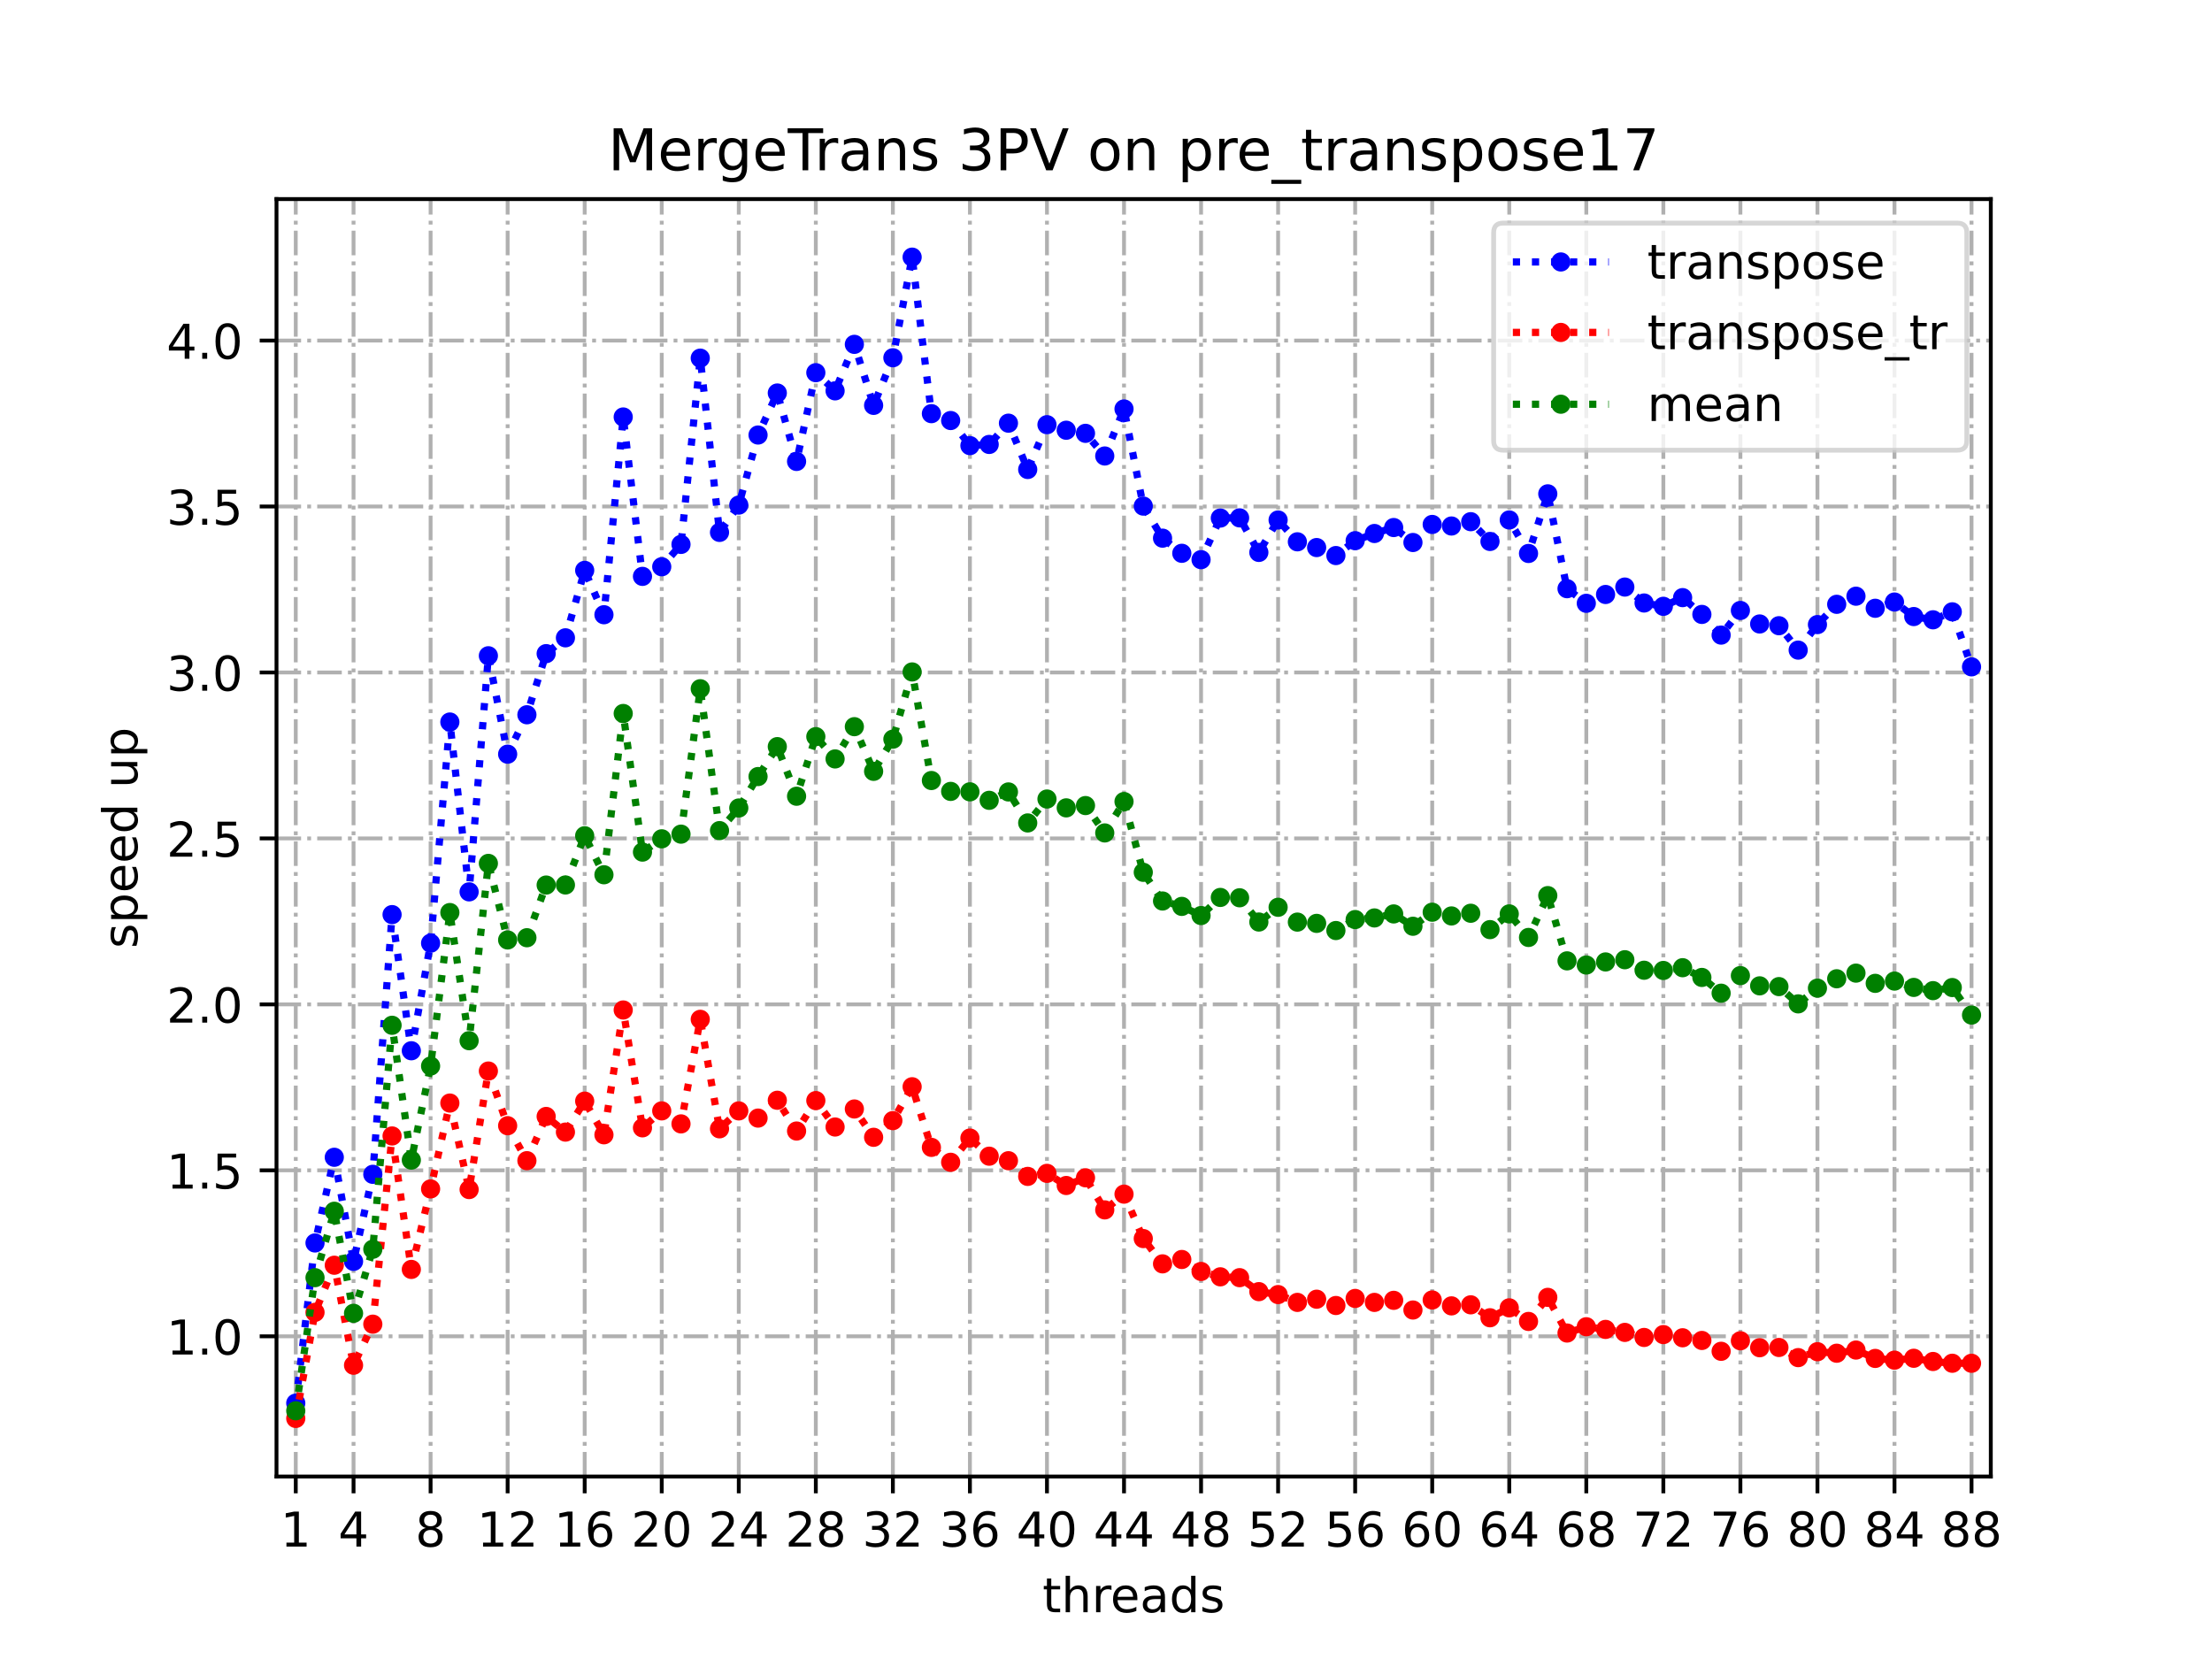 <?xml version="1.0" encoding="utf-8" standalone="no"?>
<!DOCTYPE svg PUBLIC "-//W3C//DTD SVG 1.1//EN"
  "http://www.w3.org/Graphics/SVG/1.1/DTD/svg11.dtd">
<!-- Created with matplotlib (https://matplotlib.org/) -->
<svg height="345.6pt" version="1.1" viewBox="0 0 460.8 345.6" width="460.8pt" xmlns="http://www.w3.org/2000/svg" xmlns:xlink="http://www.w3.org/1999/xlink">
 <defs>
  <style type="text/css">
*{stroke-linecap:butt;stroke-linejoin:round;}
  </style>
 </defs>
 <g id="figure_1">
  <g id="patch_1">
   <path d="M 0 345.6 
L 460.8 345.6 
L 460.8 0 
L 0 0 
z
" style="fill:#ffffff;"/>
  </g>
  <g id="axes_1">
   <g id="patch_2">
    <path d="M 57.6 307.584 
L 414.72 307.584 
L 414.72 41.472 
L 57.6 41.472 
z
" style="fill:#ffffff;"/>
   </g>
   <g id="matplotlib.axis_1">
    <g id="xtick_1">
     <g id="line2d_1">
      <path clip-path="url(#p65f55c1fdf)" d="M 61.613 307.584 
L 61.613 41.472 
" style="fill:none;stroke:#b0b0b0;stroke-dasharray:5.12,1.28,0.8,1.28;stroke-dashoffset:0;stroke-width:0.8;"/>
     </g>
     <g id="line2d_2">
      <defs>
       <path d="M 0 0 
L 0 3.5 
" id="m3cf7ccc3a9" style="stroke:#000000;stroke-width:0.8;"/>
      </defs>
      <g>
       <use style="stroke:#000000;stroke-width:0.8;" x="61.613" xlink:href="#m3cf7ccc3a9" y="307.584"/>
      </g>
     </g>
     <g id="text_1">
      <!-- 1 -->
      <defs>
       <path d="M 12.406 8.297 
L 28.516 8.297 
L 28.516 63.922 
L 10.984 60.406 
L 10.984 69.391 
L 28.422 72.906 
L 38.281 72.906 
L 38.281 8.297 
L 54.391 8.297 
L 54.391 0 
L 12.406 0 
z
" id="DejaVuSans-49"/>
      </defs>
      <g transform="translate(58.431 322.182)scale(0.1 -0.1)">
       <use xlink:href="#DejaVuSans-49"/>
      </g>
     </g>
    </g>
    <g id="xtick_2">
     <g id="line2d_3">
      <path clip-path="url(#p65f55c1fdf)" d="M 73.65 307.584 
L 73.65 41.472 
" style="fill:none;stroke:#b0b0b0;stroke-dasharray:5.12,1.28,0.8,1.28;stroke-dashoffset:0;stroke-width:0.8;"/>
     </g>
     <g id="line2d_4">
      <g>
       <use style="stroke:#000000;stroke-width:0.8;" x="73.65" xlink:href="#m3cf7ccc3a9" y="307.584"/>
      </g>
     </g>
     <g id="text_2">
      <!-- 4 -->
      <defs>
       <path d="M 37.797 64.312 
L 12.891 25.391 
L 37.797 25.391 
z
M 35.203 72.906 
L 47.609 72.906 
L 47.609 25.391 
L 58.016 25.391 
L 58.016 17.188 
L 47.609 17.188 
L 47.609 0 
L 37.797 0 
L 37.797 17.188 
L 4.891 17.188 
L 4.891 26.703 
z
" id="DejaVuSans-52"/>
      </defs>
      <g transform="translate(70.469 322.182)scale(0.1 -0.1)">
       <use xlink:href="#DejaVuSans-52"/>
      </g>
     </g>
    </g>
    <g id="xtick_3">
     <g id="line2d_5">
      <path clip-path="url(#p65f55c1fdf)" d="M 89.701 307.584 
L 89.701 41.472 
" style="fill:none;stroke:#b0b0b0;stroke-dasharray:5.12,1.28,0.8,1.28;stroke-dashoffset:0;stroke-width:0.8;"/>
     </g>
     <g id="line2d_6">
      <g>
       <use style="stroke:#000000;stroke-width:0.8;" x="89.701" xlink:href="#m3cf7ccc3a9" y="307.584"/>
      </g>
     </g>
     <g id="text_3">
      <!-- 8 -->
      <defs>
       <path d="M 31.781 34.625 
Q 24.75 34.625 20.719 30.859 
Q 16.703 27.094 16.703 20.516 
Q 16.703 13.922 20.719 10.156 
Q 24.75 6.391 31.781 6.391 
Q 38.812 6.391 42.859 10.172 
Q 46.922 13.969 46.922 20.516 
Q 46.922 27.094 42.891 30.859 
Q 38.875 34.625 31.781 34.625 
z
M 21.922 38.812 
Q 15.578 40.375 12.031 44.719 
Q 8.5 49.078 8.5 55.328 
Q 8.5 64.062 14.719 69.141 
Q 20.953 74.219 31.781 74.219 
Q 42.672 74.219 48.875 69.141 
Q 55.078 64.062 55.078 55.328 
Q 55.078 49.078 51.531 44.719 
Q 48 40.375 41.703 38.812 
Q 48.828 37.156 52.797 32.312 
Q 56.781 27.484 56.781 20.516 
Q 56.781 9.906 50.312 4.234 
Q 43.844 -1.422 31.781 -1.422 
Q 19.734 -1.422 13.25 4.234 
Q 6.781 9.906 6.781 20.516 
Q 6.781 27.484 10.781 32.312 
Q 14.797 37.156 21.922 38.812 
z
M 18.312 54.391 
Q 18.312 48.734 21.844 45.562 
Q 25.391 42.391 31.781 42.391 
Q 38.141 42.391 41.719 45.562 
Q 45.312 48.734 45.312 54.391 
Q 45.312 60.062 41.719 63.234 
Q 38.141 66.406 31.781 66.406 
Q 25.391 66.406 21.844 63.234 
Q 18.312 60.062 18.312 54.391 
z
" id="DejaVuSans-56"/>
      </defs>
      <g transform="translate(86.519 322.182)scale(0.1 -0.1)">
       <use xlink:href="#DejaVuSans-56"/>
      </g>
     </g>
    </g>
    <g id="xtick_4">
     <g id="line2d_7">
      <path clip-path="url(#p65f55c1fdf)" d="M 105.751 307.584 
L 105.751 41.472 
" style="fill:none;stroke:#b0b0b0;stroke-dasharray:5.12,1.28,0.8,1.28;stroke-dashoffset:0;stroke-width:0.8;"/>
     </g>
     <g id="line2d_8">
      <g>
       <use style="stroke:#000000;stroke-width:0.8;" x="105.751" xlink:href="#m3cf7ccc3a9" y="307.584"/>
      </g>
     </g>
     <g id="text_4">
      <!-- 12 -->
      <defs>
       <path d="M 19.188 8.297 
L 53.609 8.297 
L 53.609 0 
L 7.328 0 
L 7.328 8.297 
Q 12.938 14.109 22.625 23.891 
Q 32.328 33.688 34.812 36.531 
Q 39.547 41.844 41.422 45.531 
Q 43.312 49.219 43.312 52.781 
Q 43.312 58.594 39.234 62.25 
Q 35.156 65.922 28.609 65.922 
Q 23.969 65.922 18.812 64.312 
Q 13.672 62.703 7.812 59.422 
L 7.812 69.391 
Q 13.766 71.781 18.938 73 
Q 24.125 74.219 28.422 74.219 
Q 39.75 74.219 46.484 68.547 
Q 53.219 62.891 53.219 53.422 
Q 53.219 48.922 51.531 44.891 
Q 49.859 40.875 45.406 35.406 
Q 44.188 33.984 37.641 27.219 
Q 31.109 20.453 19.188 8.297 
z
" id="DejaVuSans-50"/>
      </defs>
      <g transform="translate(99.389 322.182)scale(0.1 -0.1)">
       <use xlink:href="#DejaVuSans-49"/>
       <use x="63.623" xlink:href="#DejaVuSans-50"/>
      </g>
     </g>
    </g>
    <g id="xtick_5">
     <g id="line2d_9">
      <path clip-path="url(#p65f55c1fdf)" d="M 121.801 307.584 
L 121.801 41.472 
" style="fill:none;stroke:#b0b0b0;stroke-dasharray:5.12,1.28,0.8,1.28;stroke-dashoffset:0;stroke-width:0.8;"/>
     </g>
     <g id="line2d_10">
      <g>
       <use style="stroke:#000000;stroke-width:0.8;" x="121.801" xlink:href="#m3cf7ccc3a9" y="307.584"/>
      </g>
     </g>
     <g id="text_5">
      <!-- 16 -->
      <defs>
       <path d="M 33.016 40.375 
Q 26.375 40.375 22.484 35.828 
Q 18.609 31.297 18.609 23.391 
Q 18.609 15.531 22.484 10.953 
Q 26.375 6.391 33.016 6.391 
Q 39.656 6.391 43.531 10.953 
Q 47.406 15.531 47.406 23.391 
Q 47.406 31.297 43.531 35.828 
Q 39.656 40.375 33.016 40.375 
z
M 52.594 71.297 
L 52.594 62.312 
Q 48.875 64.062 45.094 64.984 
Q 41.312 65.922 37.594 65.922 
Q 27.828 65.922 22.672 59.328 
Q 17.531 52.734 16.797 39.406 
Q 19.672 43.656 24.016 45.922 
Q 28.375 48.188 33.594 48.188 
Q 44.578 48.188 50.953 41.516 
Q 57.328 34.859 57.328 23.391 
Q 57.328 12.156 50.688 5.359 
Q 44.047 -1.422 33.016 -1.422 
Q 20.359 -1.422 13.672 8.266 
Q 6.984 17.969 6.984 36.375 
Q 6.984 53.656 15.188 63.938 
Q 23.391 74.219 37.203 74.219 
Q 40.922 74.219 44.703 73.484 
Q 48.484 72.75 52.594 71.297 
z
" id="DejaVuSans-54"/>
      </defs>
      <g transform="translate(115.439 322.182)scale(0.1 -0.1)">
       <use xlink:href="#DejaVuSans-49"/>
       <use x="63.623" xlink:href="#DejaVuSans-54"/>
      </g>
     </g>
    </g>
    <g id="xtick_6">
     <g id="line2d_11">
      <path clip-path="url(#p65f55c1fdf)" d="M 137.852 307.584 
L 137.852 41.472 
" style="fill:none;stroke:#b0b0b0;stroke-dasharray:5.12,1.28,0.8,1.28;stroke-dashoffset:0;stroke-width:0.8;"/>
     </g>
     <g id="line2d_12">
      <g>
       <use style="stroke:#000000;stroke-width:0.8;" x="137.852" xlink:href="#m3cf7ccc3a9" y="307.584"/>
      </g>
     </g>
     <g id="text_6">
      <!-- 20 -->
      <defs>
       <path d="M 31.781 66.406 
Q 24.172 66.406 20.328 58.906 
Q 16.5 51.422 16.5 36.375 
Q 16.5 21.391 20.328 13.891 
Q 24.172 6.391 31.781 6.391 
Q 39.453 6.391 43.281 13.891 
Q 47.125 21.391 47.125 36.375 
Q 47.125 51.422 43.281 58.906 
Q 39.453 66.406 31.781 66.406 
z
M 31.781 74.219 
Q 44.047 74.219 50.516 64.516 
Q 56.984 54.828 56.984 36.375 
Q 56.984 17.969 50.516 8.266 
Q 44.047 -1.422 31.781 -1.422 
Q 19.531 -1.422 13.062 8.266 
Q 6.594 17.969 6.594 36.375 
Q 6.594 54.828 13.062 64.516 
Q 19.531 74.219 31.781 74.219 
z
" id="DejaVuSans-48"/>
      </defs>
      <g transform="translate(131.489 322.182)scale(0.1 -0.1)">
       <use xlink:href="#DejaVuSans-50"/>
       <use x="63.623" xlink:href="#DejaVuSans-48"/>
      </g>
     </g>
    </g>
    <g id="xtick_7">
     <g id="line2d_13">
      <path clip-path="url(#p65f55c1fdf)" d="M 153.902 307.584 
L 153.902 41.472 
" style="fill:none;stroke:#b0b0b0;stroke-dasharray:5.12,1.28,0.8,1.28;stroke-dashoffset:0;stroke-width:0.8;"/>
     </g>
     <g id="line2d_14">
      <g>
       <use style="stroke:#000000;stroke-width:0.8;" x="153.902" xlink:href="#m3cf7ccc3a9" y="307.584"/>
      </g>
     </g>
     <g id="text_7">
      <!-- 24 -->
      <g transform="translate(147.54 322.182)scale(0.1 -0.1)">
       <use xlink:href="#DejaVuSans-50"/>
       <use x="63.623" xlink:href="#DejaVuSans-52"/>
      </g>
     </g>
    </g>
    <g id="xtick_8">
     <g id="line2d_15">
      <path clip-path="url(#p65f55c1fdf)" d="M 169.952 307.584 
L 169.952 41.472 
" style="fill:none;stroke:#b0b0b0;stroke-dasharray:5.12,1.28,0.8,1.28;stroke-dashoffset:0;stroke-width:0.8;"/>
     </g>
     <g id="line2d_16">
      <g>
       <use style="stroke:#000000;stroke-width:0.8;" x="169.952" xlink:href="#m3cf7ccc3a9" y="307.584"/>
      </g>
     </g>
     <g id="text_8">
      <!-- 28 -->
      <g transform="translate(163.59 322.182)scale(0.1 -0.1)">
       <use xlink:href="#DejaVuSans-50"/>
       <use x="63.623" xlink:href="#DejaVuSans-56"/>
      </g>
     </g>
    </g>
    <g id="xtick_9">
     <g id="line2d_17">
      <path clip-path="url(#p65f55c1fdf)" d="M 186.003 307.584 
L 186.003 41.472 
" style="fill:none;stroke:#b0b0b0;stroke-dasharray:5.12,1.28,0.8,1.28;stroke-dashoffset:0;stroke-width:0.8;"/>
     </g>
     <g id="line2d_18">
      <g>
       <use style="stroke:#000000;stroke-width:0.8;" x="186.003" xlink:href="#m3cf7ccc3a9" y="307.584"/>
      </g>
     </g>
     <g id="text_9">
      <!-- 32 -->
      <defs>
       <path d="M 40.578 39.312 
Q 47.656 37.797 51.625 33 
Q 55.609 28.219 55.609 21.188 
Q 55.609 10.406 48.188 4.484 
Q 40.766 -1.422 27.094 -1.422 
Q 22.516 -1.422 17.656 -0.516 
Q 12.797 0.391 7.625 2.203 
L 7.625 11.719 
Q 11.719 9.328 16.594 8.109 
Q 21.484 6.891 26.812 6.891 
Q 36.078 6.891 40.938 10.547 
Q 45.797 14.203 45.797 21.188 
Q 45.797 27.641 41.281 31.266 
Q 36.766 34.906 28.719 34.906 
L 20.219 34.906 
L 20.219 43.016 
L 29.109 43.016 
Q 36.375 43.016 40.234 45.922 
Q 44.094 48.828 44.094 54.297 
Q 44.094 59.906 40.109 62.906 
Q 36.141 65.922 28.719 65.922 
Q 24.656 65.922 20.016 65.031 
Q 15.375 64.156 9.812 62.312 
L 9.812 71.094 
Q 15.438 72.656 20.344 73.438 
Q 25.25 74.219 29.594 74.219 
Q 40.828 74.219 47.359 69.109 
Q 53.906 64.016 53.906 55.328 
Q 53.906 49.266 50.438 45.094 
Q 46.969 40.922 40.578 39.312 
z
" id="DejaVuSans-51"/>
      </defs>
      <g transform="translate(179.64 322.182)scale(0.1 -0.1)">
       <use xlink:href="#DejaVuSans-51"/>
       <use x="63.623" xlink:href="#DejaVuSans-50"/>
      </g>
     </g>
    </g>
    <g id="xtick_10">
     <g id="line2d_19">
      <path clip-path="url(#p65f55c1fdf)" d="M 202.053 307.584 
L 202.053 41.472 
" style="fill:none;stroke:#b0b0b0;stroke-dasharray:5.12,1.28,0.8,1.28;stroke-dashoffset:0;stroke-width:0.8;"/>
     </g>
     <g id="line2d_20">
      <g>
       <use style="stroke:#000000;stroke-width:0.8;" x="202.053" xlink:href="#m3cf7ccc3a9" y="307.584"/>
      </g>
     </g>
     <g id="text_10">
      <!-- 36 -->
      <g transform="translate(195.691 322.182)scale(0.1 -0.1)">
       <use xlink:href="#DejaVuSans-51"/>
       <use x="63.623" xlink:href="#DejaVuSans-54"/>
      </g>
     </g>
    </g>
    <g id="xtick_11">
     <g id="line2d_21">
      <path clip-path="url(#p65f55c1fdf)" d="M 218.103 307.584 
L 218.103 41.472 
" style="fill:none;stroke:#b0b0b0;stroke-dasharray:5.12,1.28,0.8,1.28;stroke-dashoffset:0;stroke-width:0.8;"/>
     </g>
     <g id="line2d_22">
      <g>
       <use style="stroke:#000000;stroke-width:0.8;" x="218.103" xlink:href="#m3cf7ccc3a9" y="307.584"/>
      </g>
     </g>
     <g id="text_11">
      <!-- 40 -->
      <g transform="translate(211.741 322.182)scale(0.1 -0.1)">
       <use xlink:href="#DejaVuSans-52"/>
       <use x="63.623" xlink:href="#DejaVuSans-48"/>
      </g>
     </g>
    </g>
    <g id="xtick_12">
     <g id="line2d_23">
      <path clip-path="url(#p65f55c1fdf)" d="M 234.154 307.584 
L 234.154 41.472 
" style="fill:none;stroke:#b0b0b0;stroke-dasharray:5.12,1.28,0.8,1.28;stroke-dashoffset:0;stroke-width:0.8;"/>
     </g>
     <g id="line2d_24">
      <g>
       <use style="stroke:#000000;stroke-width:0.8;" x="234.154" xlink:href="#m3cf7ccc3a9" y="307.584"/>
      </g>
     </g>
     <g id="text_12">
      <!-- 44 -->
      <g transform="translate(227.791 322.182)scale(0.1 -0.1)">
       <use xlink:href="#DejaVuSans-52"/>
       <use x="63.623" xlink:href="#DejaVuSans-52"/>
      </g>
     </g>
    </g>
    <g id="xtick_13">
     <g id="line2d_25">
      <path clip-path="url(#p65f55c1fdf)" d="M 250.204 307.584 
L 250.204 41.472 
" style="fill:none;stroke:#b0b0b0;stroke-dasharray:5.12,1.28,0.8,1.28;stroke-dashoffset:0;stroke-width:0.8;"/>
     </g>
     <g id="line2d_26">
      <g>
       <use style="stroke:#000000;stroke-width:0.8;" x="250.204" xlink:href="#m3cf7ccc3a9" y="307.584"/>
      </g>
     </g>
     <g id="text_13">
      <!-- 48 -->
      <g transform="translate(243.842 322.182)scale(0.1 -0.1)">
       <use xlink:href="#DejaVuSans-52"/>
       <use x="63.623" xlink:href="#DejaVuSans-56"/>
      </g>
     </g>
    </g>
    <g id="xtick_14">
     <g id="line2d_27">
      <path clip-path="url(#p65f55c1fdf)" d="M 266.254 307.584 
L 266.254 41.472 
" style="fill:none;stroke:#b0b0b0;stroke-dasharray:5.12,1.28,0.8,1.28;stroke-dashoffset:0;stroke-width:0.8;"/>
     </g>
     <g id="line2d_28">
      <g>
       <use style="stroke:#000000;stroke-width:0.8;" x="266.254" xlink:href="#m3cf7ccc3a9" y="307.584"/>
      </g>
     </g>
     <g id="text_14">
      <!-- 52 -->
      <defs>
       <path d="M 10.797 72.906 
L 49.516 72.906 
L 49.516 64.594 
L 19.828 64.594 
L 19.828 46.734 
Q 21.969 47.469 24.109 47.828 
Q 26.266 48.188 28.422 48.188 
Q 40.625 48.188 47.75 41.5 
Q 54.891 34.812 54.891 23.391 
Q 54.891 11.625 47.562 5.094 
Q 40.234 -1.422 26.906 -1.422 
Q 22.312 -1.422 17.547 -0.641 
Q 12.797 0.141 7.719 1.703 
L 7.719 11.625 
Q 12.109 9.234 16.797 8.062 
Q 21.484 6.891 26.703 6.891 
Q 35.156 6.891 40.078 11.328 
Q 45.016 15.766 45.016 23.391 
Q 45.016 31 40.078 35.438 
Q 35.156 39.891 26.703 39.891 
Q 22.75 39.891 18.812 39.016 
Q 14.891 38.141 10.797 36.281 
z
" id="DejaVuSans-53"/>
      </defs>
      <g transform="translate(259.892 322.182)scale(0.1 -0.1)">
       <use xlink:href="#DejaVuSans-53"/>
       <use x="63.623" xlink:href="#DejaVuSans-50"/>
      </g>
     </g>
    </g>
    <g id="xtick_15">
     <g id="line2d_29">
      <path clip-path="url(#p65f55c1fdf)" d="M 282.305 307.584 
L 282.305 41.472 
" style="fill:none;stroke:#b0b0b0;stroke-dasharray:5.12,1.28,0.8,1.28;stroke-dashoffset:0;stroke-width:0.8;"/>
     </g>
     <g id="line2d_30">
      <g>
       <use style="stroke:#000000;stroke-width:0.8;" x="282.305" xlink:href="#m3cf7ccc3a9" y="307.584"/>
      </g>
     </g>
     <g id="text_15">
      <!-- 56 -->
      <g transform="translate(275.942 322.182)scale(0.1 -0.1)">
       <use xlink:href="#DejaVuSans-53"/>
       <use x="63.623" xlink:href="#DejaVuSans-54"/>
      </g>
     </g>
    </g>
    <g id="xtick_16">
     <g id="line2d_31">
      <path clip-path="url(#p65f55c1fdf)" d="M 298.355 307.584 
L 298.355 41.472 
" style="fill:none;stroke:#b0b0b0;stroke-dasharray:5.12,1.28,0.8,1.28;stroke-dashoffset:0;stroke-width:0.8;"/>
     </g>
     <g id="line2d_32">
      <g>
       <use style="stroke:#000000;stroke-width:0.8;" x="298.355" xlink:href="#m3cf7ccc3a9" y="307.584"/>
      </g>
     </g>
     <g id="text_16">
      <!-- 60 -->
      <g transform="translate(291.993 322.182)scale(0.1 -0.1)">
       <use xlink:href="#DejaVuSans-54"/>
       <use x="63.623" xlink:href="#DejaVuSans-48"/>
      </g>
     </g>
    </g>
    <g id="xtick_17">
     <g id="line2d_33">
      <path clip-path="url(#p65f55c1fdf)" d="M 314.405 307.584 
L 314.405 41.472 
" style="fill:none;stroke:#b0b0b0;stroke-dasharray:5.12,1.28,0.8,1.28;stroke-dashoffset:0;stroke-width:0.8;"/>
     </g>
     <g id="line2d_34">
      <g>
       <use style="stroke:#000000;stroke-width:0.8;" x="314.405" xlink:href="#m3cf7ccc3a9" y="307.584"/>
      </g>
     </g>
     <g id="text_17">
      <!-- 64 -->
      <g transform="translate(308.043 322.182)scale(0.1 -0.1)">
       <use xlink:href="#DejaVuSans-54"/>
       <use x="63.623" xlink:href="#DejaVuSans-52"/>
      </g>
     </g>
    </g>
    <g id="xtick_18">
     <g id="line2d_35">
      <path clip-path="url(#p65f55c1fdf)" d="M 330.456 307.584 
L 330.456 41.472 
" style="fill:none;stroke:#b0b0b0;stroke-dasharray:5.12,1.28,0.8,1.28;stroke-dashoffset:0;stroke-width:0.8;"/>
     </g>
     <g id="line2d_36">
      <g>
       <use style="stroke:#000000;stroke-width:0.8;" x="330.456" xlink:href="#m3cf7ccc3a9" y="307.584"/>
      </g>
     </g>
     <g id="text_18">
      <!-- 68 -->
      <g transform="translate(324.093 322.182)scale(0.1 -0.1)">
       <use xlink:href="#DejaVuSans-54"/>
       <use x="63.623" xlink:href="#DejaVuSans-56"/>
      </g>
     </g>
    </g>
    <g id="xtick_19">
     <g id="line2d_37">
      <path clip-path="url(#p65f55c1fdf)" d="M 346.506 307.584 
L 346.506 41.472 
" style="fill:none;stroke:#b0b0b0;stroke-dasharray:5.12,1.28,0.8,1.28;stroke-dashoffset:0;stroke-width:0.8;"/>
     </g>
     <g id="line2d_38">
      <g>
       <use style="stroke:#000000;stroke-width:0.8;" x="346.506" xlink:href="#m3cf7ccc3a9" y="307.584"/>
      </g>
     </g>
     <g id="text_19">
      <!-- 72 -->
      <defs>
       <path d="M 8.203 72.906 
L 55.078 72.906 
L 55.078 68.703 
L 28.609 0 
L 18.312 0 
L 43.219 64.594 
L 8.203 64.594 
z
" id="DejaVuSans-55"/>
      </defs>
      <g transform="translate(340.144 322.182)scale(0.1 -0.1)">
       <use xlink:href="#DejaVuSans-55"/>
       <use x="63.623" xlink:href="#DejaVuSans-50"/>
      </g>
     </g>
    </g>
    <g id="xtick_20">
     <g id="line2d_39">
      <path clip-path="url(#p65f55c1fdf)" d="M 362.556 307.584 
L 362.556 41.472 
" style="fill:none;stroke:#b0b0b0;stroke-dasharray:5.12,1.28,0.8,1.28;stroke-dashoffset:0;stroke-width:0.8;"/>
     </g>
     <g id="line2d_40">
      <g>
       <use style="stroke:#000000;stroke-width:0.8;" x="362.556" xlink:href="#m3cf7ccc3a9" y="307.584"/>
      </g>
     </g>
     <g id="text_20">
      <!-- 76 -->
      <g transform="translate(356.194 322.182)scale(0.1 -0.1)">
       <use xlink:href="#DejaVuSans-55"/>
       <use x="63.623" xlink:href="#DejaVuSans-54"/>
      </g>
     </g>
    </g>
    <g id="xtick_21">
     <g id="line2d_41">
      <path clip-path="url(#p65f55c1fdf)" d="M 378.607 307.584 
L 378.607 41.472 
" style="fill:none;stroke:#b0b0b0;stroke-dasharray:5.12,1.28,0.8,1.28;stroke-dashoffset:0;stroke-width:0.8;"/>
     </g>
     <g id="line2d_42">
      <g>
       <use style="stroke:#000000;stroke-width:0.8;" x="378.607" xlink:href="#m3cf7ccc3a9" y="307.584"/>
      </g>
     </g>
     <g id="text_21">
      <!-- 80 -->
      <g transform="translate(372.244 322.182)scale(0.1 -0.1)">
       <use xlink:href="#DejaVuSans-56"/>
       <use x="63.623" xlink:href="#DejaVuSans-48"/>
      </g>
     </g>
    </g>
    <g id="xtick_22">
     <g id="line2d_43">
      <path clip-path="url(#p65f55c1fdf)" d="M 394.657 307.584 
L 394.657 41.472 
" style="fill:none;stroke:#b0b0b0;stroke-dasharray:5.12,1.28,0.8,1.28;stroke-dashoffset:0;stroke-width:0.8;"/>
     </g>
     <g id="line2d_44">
      <g>
       <use style="stroke:#000000;stroke-width:0.8;" x="394.657" xlink:href="#m3cf7ccc3a9" y="307.584"/>
      </g>
     </g>
     <g id="text_22">
      <!-- 84 -->
      <g transform="translate(388.295 322.182)scale(0.1 -0.1)">
       <use xlink:href="#DejaVuSans-56"/>
       <use x="63.623" xlink:href="#DejaVuSans-52"/>
      </g>
     </g>
    </g>
    <g id="xtick_23">
     <g id="line2d_45">
      <path clip-path="url(#p65f55c1fdf)" d="M 410.707 307.584 
L 410.707 41.472 
" style="fill:none;stroke:#b0b0b0;stroke-dasharray:5.12,1.28,0.8,1.28;stroke-dashoffset:0;stroke-width:0.8;"/>
     </g>
     <g id="line2d_46">
      <g>
       <use style="stroke:#000000;stroke-width:0.8;" x="410.707" xlink:href="#m3cf7ccc3a9" y="307.584"/>
      </g>
     </g>
     <g id="text_23">
      <!-- 88 -->
      <g transform="translate(404.345 322.182)scale(0.1 -0.1)">
       <use xlink:href="#DejaVuSans-56"/>
       <use x="63.623" xlink:href="#DejaVuSans-56"/>
      </g>
     </g>
    </g>
    <g id="text_24">
     <!-- threads -->
     <defs>
      <path d="M 18.312 70.219 
L 18.312 54.688 
L 36.812 54.688 
L 36.812 47.703 
L 18.312 47.703 
L 18.312 18.016 
Q 18.312 11.328 20.141 9.422 
Q 21.969 7.516 27.594 7.516 
L 36.812 7.516 
L 36.812 0 
L 27.594 0 
Q 17.188 0 13.234 3.875 
Q 9.281 7.766 9.281 18.016 
L 9.281 47.703 
L 2.688 47.703 
L 2.688 54.688 
L 9.281 54.688 
L 9.281 70.219 
z
" id="DejaVuSans-116"/>
      <path d="M 54.891 33.016 
L 54.891 0 
L 45.906 0 
L 45.906 32.719 
Q 45.906 40.484 42.875 44.328 
Q 39.844 48.188 33.797 48.188 
Q 26.516 48.188 22.312 43.547 
Q 18.109 38.922 18.109 30.906 
L 18.109 0 
L 9.078 0 
L 9.078 75.984 
L 18.109 75.984 
L 18.109 46.188 
Q 21.344 51.125 25.703 53.562 
Q 30.078 56 35.797 56 
Q 45.219 56 50.047 50.172 
Q 54.891 44.344 54.891 33.016 
z
" id="DejaVuSans-104"/>
      <path d="M 41.109 46.297 
Q 39.594 47.172 37.812 47.578 
Q 36.031 48 33.891 48 
Q 26.266 48 22.188 43.047 
Q 18.109 38.094 18.109 28.812 
L 18.109 0 
L 9.078 0 
L 9.078 54.688 
L 18.109 54.688 
L 18.109 46.188 
Q 20.953 51.172 25.484 53.578 
Q 30.031 56 36.531 56 
Q 37.453 56 38.578 55.875 
Q 39.703 55.766 41.062 55.516 
z
" id="DejaVuSans-114"/>
      <path d="M 56.203 29.594 
L 56.203 25.203 
L 14.891 25.203 
Q 15.484 15.922 20.484 11.062 
Q 25.484 6.203 34.422 6.203 
Q 39.594 6.203 44.453 7.469 
Q 49.312 8.734 54.109 11.281 
L 54.109 2.781 
Q 49.266 0.734 44.188 -0.344 
Q 39.109 -1.422 33.891 -1.422 
Q 20.797 -1.422 13.156 6.188 
Q 5.516 13.812 5.516 26.812 
Q 5.516 40.234 12.766 48.109 
Q 20.016 56 32.328 56 
Q 43.359 56 49.781 48.891 
Q 56.203 41.797 56.203 29.594 
z
M 47.219 32.234 
Q 47.125 39.594 43.094 43.984 
Q 39.062 48.391 32.422 48.391 
Q 24.906 48.391 20.391 44.141 
Q 15.875 39.891 15.188 32.172 
z
" id="DejaVuSans-101"/>
      <path d="M 34.281 27.484 
Q 23.391 27.484 19.188 25 
Q 14.984 22.516 14.984 16.5 
Q 14.984 11.719 18.141 8.906 
Q 21.297 6.109 26.703 6.109 
Q 34.188 6.109 38.703 11.406 
Q 43.219 16.703 43.219 25.484 
L 43.219 27.484 
z
M 52.203 31.203 
L 52.203 0 
L 43.219 0 
L 43.219 8.297 
Q 40.141 3.328 35.547 0.953 
Q 30.953 -1.422 24.312 -1.422 
Q 15.922 -1.422 10.953 3.297 
Q 6 8.016 6 15.922 
Q 6 25.141 12.172 29.828 
Q 18.359 34.516 30.609 34.516 
L 43.219 34.516 
L 43.219 35.406 
Q 43.219 41.609 39.141 45 
Q 35.062 48.391 27.688 48.391 
Q 23 48.391 18.547 47.266 
Q 14.109 46.141 10.016 43.891 
L 10.016 52.203 
Q 14.938 54.109 19.578 55.047 
Q 24.219 56 28.609 56 
Q 40.484 56 46.344 49.844 
Q 52.203 43.703 52.203 31.203 
z
" id="DejaVuSans-97"/>
      <path d="M 45.406 46.391 
L 45.406 75.984 
L 54.391 75.984 
L 54.391 0 
L 45.406 0 
L 45.406 8.203 
Q 42.578 3.328 38.25 0.953 
Q 33.938 -1.422 27.875 -1.422 
Q 17.969 -1.422 11.734 6.484 
Q 5.516 14.406 5.516 27.297 
Q 5.516 40.188 11.734 48.094 
Q 17.969 56 27.875 56 
Q 33.938 56 38.25 53.625 
Q 42.578 51.266 45.406 46.391 
z
M 14.797 27.297 
Q 14.797 17.391 18.875 11.75 
Q 22.953 6.109 30.078 6.109 
Q 37.203 6.109 41.297 11.75 
Q 45.406 17.391 45.406 27.297 
Q 45.406 37.203 41.297 42.844 
Q 37.203 48.484 30.078 48.484 
Q 22.953 48.484 18.875 42.844 
Q 14.797 37.203 14.797 27.297 
z
" id="DejaVuSans-100"/>
      <path d="M 44.281 53.078 
L 44.281 44.578 
Q 40.484 46.531 36.375 47.5 
Q 32.281 48.484 27.875 48.484 
Q 21.188 48.484 17.844 46.438 
Q 14.5 44.391 14.5 40.281 
Q 14.5 37.156 16.891 35.375 
Q 19.281 33.594 26.516 31.984 
L 29.594 31.297 
Q 39.156 29.25 43.188 25.516 
Q 47.219 21.781 47.219 15.094 
Q 47.219 7.469 41.188 3.016 
Q 35.156 -1.422 24.609 -1.422 
Q 20.219 -1.422 15.453 -0.562 
Q 10.688 0.297 5.422 2 
L 5.422 11.281 
Q 10.406 8.688 15.234 7.391 
Q 20.062 6.109 24.812 6.109 
Q 31.156 6.109 34.562 8.281 
Q 37.984 10.453 37.984 14.406 
Q 37.984 18.062 35.516 20.016 
Q 33.062 21.969 24.703 23.781 
L 21.578 24.516 
Q 13.234 26.266 9.516 29.906 
Q 5.812 33.547 5.812 39.891 
Q 5.812 47.609 11.281 51.797 
Q 16.75 56 26.812 56 
Q 31.781 56 36.172 55.266 
Q 40.578 54.547 44.281 53.078 
z
" id="DejaVuSans-115"/>
     </defs>
     <g transform="translate(217.169 335.861)scale(0.1 -0.1)">
      <use xlink:href="#DejaVuSans-116"/>
      <use x="39.209" xlink:href="#DejaVuSans-104"/>
      <use x="102.588" xlink:href="#DejaVuSans-114"/>
      <use x="141.451" xlink:href="#DejaVuSans-101"/>
      <use x="202.975" xlink:href="#DejaVuSans-97"/>
      <use x="264.254" xlink:href="#DejaVuSans-100"/>
      <use x="327.73" xlink:href="#DejaVuSans-115"/>
     </g>
    </g>
   </g>
   <g id="matplotlib.axis_2">
    <g id="ytick_1">
     <g id="line2d_47">
      <path clip-path="url(#p65f55c1fdf)" d="M 57.6 278.376 
L 414.72 278.376 
" style="fill:none;stroke:#b0b0b0;stroke-dasharray:5.12,1.28,0.8,1.28;stroke-dashoffset:0;stroke-width:0.8;"/>
     </g>
     <g id="line2d_48">
      <defs>
       <path d="M 0 0 
L -3.5 0 
" id="me048e9a182" style="stroke:#000000;stroke-width:0.8;"/>
      </defs>
      <g>
       <use style="stroke:#000000;stroke-width:0.8;" x="57.6" xlink:href="#me048e9a182" y="278.376"/>
      </g>
     </g>
     <g id="text_25">
      <!-- 1.0 -->
      <defs>
       <path d="M 10.688 12.406 
L 21 12.406 
L 21 0 
L 10.688 0 
z
" id="DejaVuSans-46"/>
      </defs>
      <g transform="translate(34.697 282.175)scale(0.1 -0.1)">
       <use xlink:href="#DejaVuSans-49"/>
       <use x="63.623" xlink:href="#DejaVuSans-46"/>
       <use x="95.41" xlink:href="#DejaVuSans-48"/>
      </g>
     </g>
    </g>
    <g id="ytick_2">
     <g id="line2d_49">
      <path clip-path="url(#p65f55c1fdf)" d="M 57.6 243.804 
L 414.72 243.804 
" style="fill:none;stroke:#b0b0b0;stroke-dasharray:5.12,1.28,0.8,1.28;stroke-dashoffset:0;stroke-width:0.8;"/>
     </g>
     <g id="line2d_50">
      <g>
       <use style="stroke:#000000;stroke-width:0.8;" x="57.6" xlink:href="#me048e9a182" y="243.804"/>
      </g>
     </g>
     <g id="text_26">
      <!-- 1.5 -->
      <g transform="translate(34.697 247.603)scale(0.1 -0.1)">
       <use xlink:href="#DejaVuSans-49"/>
       <use x="63.623" xlink:href="#DejaVuSans-46"/>
       <use x="95.41" xlink:href="#DejaVuSans-53"/>
      </g>
     </g>
    </g>
    <g id="ytick_3">
     <g id="line2d_51">
      <path clip-path="url(#p65f55c1fdf)" d="M 57.6 209.232 
L 414.72 209.232 
" style="fill:none;stroke:#b0b0b0;stroke-dasharray:5.12,1.28,0.8,1.28;stroke-dashoffset:0;stroke-width:0.8;"/>
     </g>
     <g id="line2d_52">
      <g>
       <use style="stroke:#000000;stroke-width:0.8;" x="57.6" xlink:href="#me048e9a182" y="209.232"/>
      </g>
     </g>
     <g id="text_27">
      <!-- 2.0 -->
      <g transform="translate(34.697 213.031)scale(0.1 -0.1)">
       <use xlink:href="#DejaVuSans-50"/>
       <use x="63.623" xlink:href="#DejaVuSans-46"/>
       <use x="95.41" xlink:href="#DejaVuSans-48"/>
      </g>
     </g>
    </g>
    <g id="ytick_4">
     <g id="line2d_53">
      <path clip-path="url(#p65f55c1fdf)" d="M 57.6 174.659 
L 414.72 174.659 
" style="fill:none;stroke:#b0b0b0;stroke-dasharray:5.12,1.28,0.8,1.28;stroke-dashoffset:0;stroke-width:0.8;"/>
     </g>
     <g id="line2d_54">
      <g>
       <use style="stroke:#000000;stroke-width:0.8;" x="57.6" xlink:href="#me048e9a182" y="174.659"/>
      </g>
     </g>
     <g id="text_28">
      <!-- 2.5 -->
      <g transform="translate(34.697 178.458)scale(0.1 -0.1)">
       <use xlink:href="#DejaVuSans-50"/>
       <use x="63.623" xlink:href="#DejaVuSans-46"/>
       <use x="95.41" xlink:href="#DejaVuSans-53"/>
      </g>
     </g>
    </g>
    <g id="ytick_5">
     <g id="line2d_55">
      <path clip-path="url(#p65f55c1fdf)" d="M 57.6 140.087 
L 414.72 140.087 
" style="fill:none;stroke:#b0b0b0;stroke-dasharray:5.12,1.28,0.8,1.28;stroke-dashoffset:0;stroke-width:0.8;"/>
     </g>
     <g id="line2d_56">
      <g>
       <use style="stroke:#000000;stroke-width:0.8;" x="57.6" xlink:href="#me048e9a182" y="140.087"/>
      </g>
     </g>
     <g id="text_29">
      <!-- 3.0 -->
      <g transform="translate(34.697 143.886)scale(0.1 -0.1)">
       <use xlink:href="#DejaVuSans-51"/>
       <use x="63.623" xlink:href="#DejaVuSans-46"/>
       <use x="95.41" xlink:href="#DejaVuSans-48"/>
      </g>
     </g>
    </g>
    <g id="ytick_6">
     <g id="line2d_57">
      <path clip-path="url(#p65f55c1fdf)" d="M 57.6 105.515 
L 414.72 105.515 
" style="fill:none;stroke:#b0b0b0;stroke-dasharray:5.12,1.28,0.8,1.28;stroke-dashoffset:0;stroke-width:0.8;"/>
     </g>
     <g id="line2d_58">
      <g>
       <use style="stroke:#000000;stroke-width:0.8;" x="57.6" xlink:href="#me048e9a182" y="105.515"/>
      </g>
     </g>
     <g id="text_30">
      <!-- 3.5 -->
      <g transform="translate(34.697 109.314)scale(0.1 -0.1)">
       <use xlink:href="#DejaVuSans-51"/>
       <use x="63.623" xlink:href="#DejaVuSans-46"/>
       <use x="95.41" xlink:href="#DejaVuSans-53"/>
      </g>
     </g>
    </g>
    <g id="ytick_7">
     <g id="line2d_59">
      <path clip-path="url(#p65f55c1fdf)" d="M 57.6 70.942 
L 414.72 70.942 
" style="fill:none;stroke:#b0b0b0;stroke-dasharray:5.12,1.28,0.8,1.28;stroke-dashoffset:0;stroke-width:0.8;"/>
     </g>
     <g id="line2d_60">
      <g>
       <use style="stroke:#000000;stroke-width:0.8;" x="57.6" xlink:href="#me048e9a182" y="70.942"/>
      </g>
     </g>
     <g id="text_31">
      <!-- 4.0 -->
      <g transform="translate(34.697 74.741)scale(0.1 -0.1)">
       <use xlink:href="#DejaVuSans-52"/>
       <use x="63.623" xlink:href="#DejaVuSans-46"/>
       <use x="95.41" xlink:href="#DejaVuSans-48"/>
      </g>
     </g>
    </g>
    <g id="text_32">
     <!-- speed up -->
     <defs>
      <path d="M 18.109 8.203 
L 18.109 -20.797 
L 9.078 -20.797 
L 9.078 54.688 
L 18.109 54.688 
L 18.109 46.391 
Q 20.953 51.266 25.266 53.625 
Q 29.594 56 35.594 56 
Q 45.562 56 51.781 48.094 
Q 58.016 40.188 58.016 27.297 
Q 58.016 14.406 51.781 6.484 
Q 45.562 -1.422 35.594 -1.422 
Q 29.594 -1.422 25.266 0.953 
Q 20.953 3.328 18.109 8.203 
z
M 48.688 27.297 
Q 48.688 37.203 44.609 42.844 
Q 40.531 48.484 33.406 48.484 
Q 26.266 48.484 22.188 42.844 
Q 18.109 37.203 18.109 27.297 
Q 18.109 17.391 22.188 11.75 
Q 26.266 6.109 33.406 6.109 
Q 40.531 6.109 44.609 11.75 
Q 48.688 17.391 48.688 27.297 
z
" id="DejaVuSans-112"/>
      <path id="DejaVuSans-32"/>
      <path d="M 8.5 21.578 
L 8.5 54.688 
L 17.484 54.688 
L 17.484 21.922 
Q 17.484 14.156 20.5 10.266 
Q 23.531 6.391 29.594 6.391 
Q 36.859 6.391 41.078 11.031 
Q 45.312 15.672 45.312 23.688 
L 45.312 54.688 
L 54.297 54.688 
L 54.297 0 
L 45.312 0 
L 45.312 8.406 
Q 42.047 3.422 37.719 1 
Q 33.406 -1.422 27.688 -1.422 
Q 18.266 -1.422 13.375 4.438 
Q 8.5 10.297 8.5 21.578 
z
M 31.109 56 
z
" id="DejaVuSans-117"/>
     </defs>
     <g transform="translate(28.617 197.566)rotate(-90)scale(0.1 -0.1)">
      <use xlink:href="#DejaVuSans-115"/>
      <use x="52.1" xlink:href="#DejaVuSans-112"/>
      <use x="115.576" xlink:href="#DejaVuSans-101"/>
      <use x="177.1" xlink:href="#DejaVuSans-101"/>
      <use x="238.623" xlink:href="#DejaVuSans-100"/>
      <use x="302.1" xlink:href="#DejaVuSans-32"/>
      <use x="333.887" xlink:href="#DejaVuSans-117"/>
      <use x="397.266" xlink:href="#DejaVuSans-112"/>
     </g>
    </g>
   </g>
   <g id="line2d_61">
    <path clip-path="url(#p65f55c1fdf)" d="M 61.613 292.301 
L 65.625 258.932 
L 69.638 241.083 
L 73.65 262.768 
L 77.663 244.634 
L 81.676 190.53 
L 85.688 218.891 
L 89.701 196.483 
L 93.713 150.412 
L 97.726 185.791 
L 101.738 136.609 
L 105.751 157.108 
L 109.764 148.899 
L 113.776 136.166 
L 117.789 132.87 
L 121.801 118.819 
L 125.814 128.06 
L 129.827 86.866 
L 133.839 120.069 
L 137.852 118.065 
L 141.864 113.409 
L 145.877 74.608 
L 149.889 110.908 
L 153.902 105.219 
L 157.915 90.622 
L 161.927 81.87 
L 165.94 96.126 
L 169.952 77.637 
L 173.965 81.422 
L 177.978 71.736 
L 181.99 84.447 
L 186.003 74.527 
L 190.015 53.568 
L 194.028 86.173 
L 198.04 87.603 
L 202.053 92.831 
L 206.066 92.587 
L 210.078 88.154 
L 214.091 97.802 
L 218.103 88.473 
L 222.116 89.626 
L 226.129 90.273 
L 230.141 94.991 
L 234.154 85.195 
L 238.166 105.428 
L 242.179 112.108 
L 246.191 115.262 
L 250.204 116.587 
L 254.217 107.921 
L 258.229 107.884 
L 262.242 115.078 
L 266.254 108.325 
L 270.267 112.869 
L 274.28 114.066 
L 278.292 115.732 
L 282.305 112.632 
L 286.317 111.137 
L 290.33 109.896 
L 294.342 113.013 
L 298.355 109.252 
L 302.368 109.577 
L 306.38 108.677 
L 310.393 112.796 
L 314.405 108.317 
L 318.418 115.297 
L 322.431 102.876 
L 326.443 122.635 
L 330.456 125.68 
L 334.468 123.84 
L 338.481 122.295 
L 342.493 125.616 
L 346.506 126.31 
L 350.519 124.497 
L 354.531 127.995 
L 358.544 132.303 
L 362.556 127.171 
L 366.569 129.984 
L 370.582 130.348 
L 374.594 135.431 
L 378.607 130.114 
L 382.619 125.89 
L 386.632 124.199 
L 390.644 126.715 
L 394.657 125.413 
L 398.67 128.439 
L 402.682 129.115 
L 406.695 127.456 
L 410.707 138.915 
" style="fill:none;stroke:#0000ff;stroke-dasharray:1.5,2.475;stroke-dashoffset:0;stroke-width:1.5;"/>
    <defs>
     <path d="M 0 1.5 
C 0.398 1.5 0.779 1.342 1.061 1.061 
C 1.342 0.779 1.5 0.398 1.5 0 
C 1.5 -0.398 1.342 -0.779 1.061 -1.061 
C 0.779 -1.342 0.398 -1.5 0 -1.5 
C -0.398 -1.5 -0.779 -1.342 -1.061 -1.061 
C -1.342 -0.779 -1.5 -0.398 -1.5 0 
C -1.5 0.398 -1.342 0.779 -1.061 1.061 
C -0.779 1.342 -0.398 1.5 0 1.5 
z
" id="mf751015731" style="stroke:#0000ff;"/>
    </defs>
    <g clip-path="url(#p65f55c1fdf)">
     <use style="fill:#0000ff;stroke:#0000ff;" x="61.613" xlink:href="#mf751015731" y="292.301"/>
     <use style="fill:#0000ff;stroke:#0000ff;" x="65.625" xlink:href="#mf751015731" y="258.932"/>
     <use style="fill:#0000ff;stroke:#0000ff;" x="69.638" xlink:href="#mf751015731" y="241.083"/>
     <use style="fill:#0000ff;stroke:#0000ff;" x="73.65" xlink:href="#mf751015731" y="262.768"/>
     <use style="fill:#0000ff;stroke:#0000ff;" x="77.663" xlink:href="#mf751015731" y="244.634"/>
     <use style="fill:#0000ff;stroke:#0000ff;" x="81.676" xlink:href="#mf751015731" y="190.53"/>
     <use style="fill:#0000ff;stroke:#0000ff;" x="85.688" xlink:href="#mf751015731" y="218.891"/>
     <use style="fill:#0000ff;stroke:#0000ff;" x="89.701" xlink:href="#mf751015731" y="196.483"/>
     <use style="fill:#0000ff;stroke:#0000ff;" x="93.713" xlink:href="#mf751015731" y="150.412"/>
     <use style="fill:#0000ff;stroke:#0000ff;" x="97.726" xlink:href="#mf751015731" y="185.791"/>
     <use style="fill:#0000ff;stroke:#0000ff;" x="101.738" xlink:href="#mf751015731" y="136.609"/>
     <use style="fill:#0000ff;stroke:#0000ff;" x="105.751" xlink:href="#mf751015731" y="157.108"/>
     <use style="fill:#0000ff;stroke:#0000ff;" x="109.764" xlink:href="#mf751015731" y="148.899"/>
     <use style="fill:#0000ff;stroke:#0000ff;" x="113.776" xlink:href="#mf751015731" y="136.166"/>
     <use style="fill:#0000ff;stroke:#0000ff;" x="117.789" xlink:href="#mf751015731" y="132.87"/>
     <use style="fill:#0000ff;stroke:#0000ff;" x="121.801" xlink:href="#mf751015731" y="118.819"/>
     <use style="fill:#0000ff;stroke:#0000ff;" x="125.814" xlink:href="#mf751015731" y="128.06"/>
     <use style="fill:#0000ff;stroke:#0000ff;" x="129.827" xlink:href="#mf751015731" y="86.866"/>
     <use style="fill:#0000ff;stroke:#0000ff;" x="133.839" xlink:href="#mf751015731" y="120.069"/>
     <use style="fill:#0000ff;stroke:#0000ff;" x="137.852" xlink:href="#mf751015731" y="118.065"/>
     <use style="fill:#0000ff;stroke:#0000ff;" x="141.864" xlink:href="#mf751015731" y="113.409"/>
     <use style="fill:#0000ff;stroke:#0000ff;" x="145.877" xlink:href="#mf751015731" y="74.608"/>
     <use style="fill:#0000ff;stroke:#0000ff;" x="149.889" xlink:href="#mf751015731" y="110.908"/>
     <use style="fill:#0000ff;stroke:#0000ff;" x="153.902" xlink:href="#mf751015731" y="105.219"/>
     <use style="fill:#0000ff;stroke:#0000ff;" x="157.915" xlink:href="#mf751015731" y="90.622"/>
     <use style="fill:#0000ff;stroke:#0000ff;" x="161.927" xlink:href="#mf751015731" y="81.87"/>
     <use style="fill:#0000ff;stroke:#0000ff;" x="165.94" xlink:href="#mf751015731" y="96.126"/>
     <use style="fill:#0000ff;stroke:#0000ff;" x="169.952" xlink:href="#mf751015731" y="77.637"/>
     <use style="fill:#0000ff;stroke:#0000ff;" x="173.965" xlink:href="#mf751015731" y="81.422"/>
     <use style="fill:#0000ff;stroke:#0000ff;" x="177.978" xlink:href="#mf751015731" y="71.736"/>
     <use style="fill:#0000ff;stroke:#0000ff;" x="181.99" xlink:href="#mf751015731" y="84.447"/>
     <use style="fill:#0000ff;stroke:#0000ff;" x="186.003" xlink:href="#mf751015731" y="74.527"/>
     <use style="fill:#0000ff;stroke:#0000ff;" x="190.015" xlink:href="#mf751015731" y="53.568"/>
     <use style="fill:#0000ff;stroke:#0000ff;" x="194.028" xlink:href="#mf751015731" y="86.173"/>
     <use style="fill:#0000ff;stroke:#0000ff;" x="198.04" xlink:href="#mf751015731" y="87.603"/>
     <use style="fill:#0000ff;stroke:#0000ff;" x="202.053" xlink:href="#mf751015731" y="92.831"/>
     <use style="fill:#0000ff;stroke:#0000ff;" x="206.066" xlink:href="#mf751015731" y="92.587"/>
     <use style="fill:#0000ff;stroke:#0000ff;" x="210.078" xlink:href="#mf751015731" y="88.154"/>
     <use style="fill:#0000ff;stroke:#0000ff;" x="214.091" xlink:href="#mf751015731" y="97.802"/>
     <use style="fill:#0000ff;stroke:#0000ff;" x="218.103" xlink:href="#mf751015731" y="88.473"/>
     <use style="fill:#0000ff;stroke:#0000ff;" x="222.116" xlink:href="#mf751015731" y="89.626"/>
     <use style="fill:#0000ff;stroke:#0000ff;" x="226.129" xlink:href="#mf751015731" y="90.273"/>
     <use style="fill:#0000ff;stroke:#0000ff;" x="230.141" xlink:href="#mf751015731" y="94.991"/>
     <use style="fill:#0000ff;stroke:#0000ff;" x="234.154" xlink:href="#mf751015731" y="85.195"/>
     <use style="fill:#0000ff;stroke:#0000ff;" x="238.166" xlink:href="#mf751015731" y="105.428"/>
     <use style="fill:#0000ff;stroke:#0000ff;" x="242.179" xlink:href="#mf751015731" y="112.108"/>
     <use style="fill:#0000ff;stroke:#0000ff;" x="246.191" xlink:href="#mf751015731" y="115.262"/>
     <use style="fill:#0000ff;stroke:#0000ff;" x="250.204" xlink:href="#mf751015731" y="116.587"/>
     <use style="fill:#0000ff;stroke:#0000ff;" x="254.217" xlink:href="#mf751015731" y="107.921"/>
     <use style="fill:#0000ff;stroke:#0000ff;" x="258.229" xlink:href="#mf751015731" y="107.884"/>
     <use style="fill:#0000ff;stroke:#0000ff;" x="262.242" xlink:href="#mf751015731" y="115.078"/>
     <use style="fill:#0000ff;stroke:#0000ff;" x="266.254" xlink:href="#mf751015731" y="108.325"/>
     <use style="fill:#0000ff;stroke:#0000ff;" x="270.267" xlink:href="#mf751015731" y="112.869"/>
     <use style="fill:#0000ff;stroke:#0000ff;" x="274.28" xlink:href="#mf751015731" y="114.066"/>
     <use style="fill:#0000ff;stroke:#0000ff;" x="278.292" xlink:href="#mf751015731" y="115.732"/>
     <use style="fill:#0000ff;stroke:#0000ff;" x="282.305" xlink:href="#mf751015731" y="112.632"/>
     <use style="fill:#0000ff;stroke:#0000ff;" x="286.317" xlink:href="#mf751015731" y="111.137"/>
     <use style="fill:#0000ff;stroke:#0000ff;" x="290.33" xlink:href="#mf751015731" y="109.896"/>
     <use style="fill:#0000ff;stroke:#0000ff;" x="294.342" xlink:href="#mf751015731" y="113.013"/>
     <use style="fill:#0000ff;stroke:#0000ff;" x="298.355" xlink:href="#mf751015731" y="109.252"/>
     <use style="fill:#0000ff;stroke:#0000ff;" x="302.368" xlink:href="#mf751015731" y="109.577"/>
     <use style="fill:#0000ff;stroke:#0000ff;" x="306.38" xlink:href="#mf751015731" y="108.677"/>
     <use style="fill:#0000ff;stroke:#0000ff;" x="310.393" xlink:href="#mf751015731" y="112.796"/>
     <use style="fill:#0000ff;stroke:#0000ff;" x="314.405" xlink:href="#mf751015731" y="108.317"/>
     <use style="fill:#0000ff;stroke:#0000ff;" x="318.418" xlink:href="#mf751015731" y="115.297"/>
     <use style="fill:#0000ff;stroke:#0000ff;" x="322.431" xlink:href="#mf751015731" y="102.876"/>
     <use style="fill:#0000ff;stroke:#0000ff;" x="326.443" xlink:href="#mf751015731" y="122.635"/>
     <use style="fill:#0000ff;stroke:#0000ff;" x="330.456" xlink:href="#mf751015731" y="125.68"/>
     <use style="fill:#0000ff;stroke:#0000ff;" x="334.468" xlink:href="#mf751015731" y="123.84"/>
     <use style="fill:#0000ff;stroke:#0000ff;" x="338.481" xlink:href="#mf751015731" y="122.295"/>
     <use style="fill:#0000ff;stroke:#0000ff;" x="342.493" xlink:href="#mf751015731" y="125.616"/>
     <use style="fill:#0000ff;stroke:#0000ff;" x="346.506" xlink:href="#mf751015731" y="126.31"/>
     <use style="fill:#0000ff;stroke:#0000ff;" x="350.519" xlink:href="#mf751015731" y="124.497"/>
     <use style="fill:#0000ff;stroke:#0000ff;" x="354.531" xlink:href="#mf751015731" y="127.995"/>
     <use style="fill:#0000ff;stroke:#0000ff;" x="358.544" xlink:href="#mf751015731" y="132.303"/>
     <use style="fill:#0000ff;stroke:#0000ff;" x="362.556" xlink:href="#mf751015731" y="127.171"/>
     <use style="fill:#0000ff;stroke:#0000ff;" x="366.569" xlink:href="#mf751015731" y="129.984"/>
     <use style="fill:#0000ff;stroke:#0000ff;" x="370.582" xlink:href="#mf751015731" y="130.348"/>
     <use style="fill:#0000ff;stroke:#0000ff;" x="374.594" xlink:href="#mf751015731" y="135.431"/>
     <use style="fill:#0000ff;stroke:#0000ff;" x="378.607" xlink:href="#mf751015731" y="130.114"/>
     <use style="fill:#0000ff;stroke:#0000ff;" x="382.619" xlink:href="#mf751015731" y="125.89"/>
     <use style="fill:#0000ff;stroke:#0000ff;" x="386.632" xlink:href="#mf751015731" y="124.199"/>
     <use style="fill:#0000ff;stroke:#0000ff;" x="390.644" xlink:href="#mf751015731" y="126.715"/>
     <use style="fill:#0000ff;stroke:#0000ff;" x="394.657" xlink:href="#mf751015731" y="125.413"/>
     <use style="fill:#0000ff;stroke:#0000ff;" x="398.67" xlink:href="#mf751015731" y="128.439"/>
     <use style="fill:#0000ff;stroke:#0000ff;" x="402.682" xlink:href="#mf751015731" y="129.115"/>
     <use style="fill:#0000ff;stroke:#0000ff;" x="406.695" xlink:href="#mf751015731" y="127.456"/>
     <use style="fill:#0000ff;stroke:#0000ff;" x="410.707" xlink:href="#mf751015731" y="138.915"/>
    </g>
   </g>
   <g id="line2d_62">
    <path clip-path="url(#p65f55c1fdf)" d="M 61.613 295.488 
L 65.625 273.385 
L 69.638 263.572 
L 73.65 284.406 
L 77.663 275.849 
L 81.676 236.642 
L 85.688 264.442 
L 89.701 247.673 
L 93.713 229.787 
L 97.726 247.807 
L 101.738 223.115 
L 105.751 234.51 
L 109.764 241.79 
L 113.776 232.577 
L 117.789 235.838 
L 121.801 229.384 
L 125.814 236.398 
L 129.827 210.399 
L 133.839 234.949 
L 137.852 231.416 
L 141.864 234.127 
L 145.877 212.345 
L 149.889 235.153 
L 153.902 231.42 
L 157.915 232.919 
L 161.927 229.204 
L 165.94 235.614 
L 169.952 229.273 
L 173.965 234.777 
L 177.978 231.021 
L 181.99 236.921 
L 186.003 233.445 
L 190.015 226.389 
L 194.028 239.019 
L 198.04 242.125 
L 202.053 237.075 
L 206.066 240.856 
L 210.078 241.799 
L 214.091 245.065 
L 218.103 244.433 
L 222.116 246.96 
L 226.129 245.357 
L 230.141 252.042 
L 234.154 248.761 
L 238.166 258.017 
L 242.179 263.286 
L 246.191 262.374 
L 250.204 264.866 
L 254.217 265.985 
L 258.229 266.161 
L 262.242 269.073 
L 266.254 269.684 
L 270.267 271.313 
L 274.28 270.648 
L 278.292 271.961 
L 282.305 270.488 
L 286.317 271.315 
L 290.33 270.883 
L 294.342 272.901 
L 298.355 270.809 
L 302.368 272.039 
L 306.38 271.819 
L 310.393 274.514 
L 314.405 272.449 
L 318.418 275.28 
L 322.431 270.265 
L 326.443 277.695 
L 330.456 276.384 
L 334.468 276.94 
L 338.481 277.563 
L 342.493 278.617 
L 346.506 278.018 
L 350.519 278.684 
L 354.531 279.242 
L 358.544 281.501 
L 362.556 279.307 
L 366.569 280.756 
L 370.582 280.705 
L 374.594 282.818 
L 378.607 281.584 
L 382.619 281.901 
L 386.632 281.239 
L 390.644 282.986 
L 394.657 283.346 
L 398.67 282.954 
L 402.682 283.623 
L 406.695 283.99 
L 410.707 283.995 
" style="fill:none;stroke:#ff0000;stroke-dasharray:1.5,2.475;stroke-dashoffset:0;stroke-width:1.5;"/>
    <defs>
     <path d="M 0 1.5 
C 0.398 1.5 0.779 1.342 1.061 1.061 
C 1.342 0.779 1.5 0.398 1.5 0 
C 1.5 -0.398 1.342 -0.779 1.061 -1.061 
C 0.779 -1.342 0.398 -1.5 0 -1.5 
C -0.398 -1.5 -0.779 -1.342 -1.061 -1.061 
C -1.342 -0.779 -1.5 -0.398 -1.5 0 
C -1.5 0.398 -1.342 0.779 -1.061 1.061 
C -0.779 1.342 -0.398 1.5 0 1.5 
z
" id="md6c6fbb83e" style="stroke:#ff0000;"/>
    </defs>
    <g clip-path="url(#p65f55c1fdf)">
     <use style="fill:#ff0000;stroke:#ff0000;" x="61.613" xlink:href="#md6c6fbb83e" y="295.488"/>
     <use style="fill:#ff0000;stroke:#ff0000;" x="65.625" xlink:href="#md6c6fbb83e" y="273.385"/>
     <use style="fill:#ff0000;stroke:#ff0000;" x="69.638" xlink:href="#md6c6fbb83e" y="263.572"/>
     <use style="fill:#ff0000;stroke:#ff0000;" x="73.65" xlink:href="#md6c6fbb83e" y="284.406"/>
     <use style="fill:#ff0000;stroke:#ff0000;" x="77.663" xlink:href="#md6c6fbb83e" y="275.849"/>
     <use style="fill:#ff0000;stroke:#ff0000;" x="81.676" xlink:href="#md6c6fbb83e" y="236.642"/>
     <use style="fill:#ff0000;stroke:#ff0000;" x="85.688" xlink:href="#md6c6fbb83e" y="264.442"/>
     <use style="fill:#ff0000;stroke:#ff0000;" x="89.701" xlink:href="#md6c6fbb83e" y="247.673"/>
     <use style="fill:#ff0000;stroke:#ff0000;" x="93.713" xlink:href="#md6c6fbb83e" y="229.787"/>
     <use style="fill:#ff0000;stroke:#ff0000;" x="97.726" xlink:href="#md6c6fbb83e" y="247.807"/>
     <use style="fill:#ff0000;stroke:#ff0000;" x="101.738" xlink:href="#md6c6fbb83e" y="223.115"/>
     <use style="fill:#ff0000;stroke:#ff0000;" x="105.751" xlink:href="#md6c6fbb83e" y="234.51"/>
     <use style="fill:#ff0000;stroke:#ff0000;" x="109.764" xlink:href="#md6c6fbb83e" y="241.79"/>
     <use style="fill:#ff0000;stroke:#ff0000;" x="113.776" xlink:href="#md6c6fbb83e" y="232.577"/>
     <use style="fill:#ff0000;stroke:#ff0000;" x="117.789" xlink:href="#md6c6fbb83e" y="235.838"/>
     <use style="fill:#ff0000;stroke:#ff0000;" x="121.801" xlink:href="#md6c6fbb83e" y="229.384"/>
     <use style="fill:#ff0000;stroke:#ff0000;" x="125.814" xlink:href="#md6c6fbb83e" y="236.398"/>
     <use style="fill:#ff0000;stroke:#ff0000;" x="129.827" xlink:href="#md6c6fbb83e" y="210.399"/>
     <use style="fill:#ff0000;stroke:#ff0000;" x="133.839" xlink:href="#md6c6fbb83e" y="234.949"/>
     <use style="fill:#ff0000;stroke:#ff0000;" x="137.852" xlink:href="#md6c6fbb83e" y="231.416"/>
     <use style="fill:#ff0000;stroke:#ff0000;" x="141.864" xlink:href="#md6c6fbb83e" y="234.127"/>
     <use style="fill:#ff0000;stroke:#ff0000;" x="145.877" xlink:href="#md6c6fbb83e" y="212.345"/>
     <use style="fill:#ff0000;stroke:#ff0000;" x="149.889" xlink:href="#md6c6fbb83e" y="235.153"/>
     <use style="fill:#ff0000;stroke:#ff0000;" x="153.902" xlink:href="#md6c6fbb83e" y="231.42"/>
     <use style="fill:#ff0000;stroke:#ff0000;" x="157.915" xlink:href="#md6c6fbb83e" y="232.919"/>
     <use style="fill:#ff0000;stroke:#ff0000;" x="161.927" xlink:href="#md6c6fbb83e" y="229.204"/>
     <use style="fill:#ff0000;stroke:#ff0000;" x="165.94" xlink:href="#md6c6fbb83e" y="235.614"/>
     <use style="fill:#ff0000;stroke:#ff0000;" x="169.952" xlink:href="#md6c6fbb83e" y="229.273"/>
     <use style="fill:#ff0000;stroke:#ff0000;" x="173.965" xlink:href="#md6c6fbb83e" y="234.777"/>
     <use style="fill:#ff0000;stroke:#ff0000;" x="177.978" xlink:href="#md6c6fbb83e" y="231.021"/>
     <use style="fill:#ff0000;stroke:#ff0000;" x="181.99" xlink:href="#md6c6fbb83e" y="236.921"/>
     <use style="fill:#ff0000;stroke:#ff0000;" x="186.003" xlink:href="#md6c6fbb83e" y="233.445"/>
     <use style="fill:#ff0000;stroke:#ff0000;" x="190.015" xlink:href="#md6c6fbb83e" y="226.389"/>
     <use style="fill:#ff0000;stroke:#ff0000;" x="194.028" xlink:href="#md6c6fbb83e" y="239.019"/>
     <use style="fill:#ff0000;stroke:#ff0000;" x="198.04" xlink:href="#md6c6fbb83e" y="242.125"/>
     <use style="fill:#ff0000;stroke:#ff0000;" x="202.053" xlink:href="#md6c6fbb83e" y="237.075"/>
     <use style="fill:#ff0000;stroke:#ff0000;" x="206.066" xlink:href="#md6c6fbb83e" y="240.856"/>
     <use style="fill:#ff0000;stroke:#ff0000;" x="210.078" xlink:href="#md6c6fbb83e" y="241.799"/>
     <use style="fill:#ff0000;stroke:#ff0000;" x="214.091" xlink:href="#md6c6fbb83e" y="245.065"/>
     <use style="fill:#ff0000;stroke:#ff0000;" x="218.103" xlink:href="#md6c6fbb83e" y="244.433"/>
     <use style="fill:#ff0000;stroke:#ff0000;" x="222.116" xlink:href="#md6c6fbb83e" y="246.96"/>
     <use style="fill:#ff0000;stroke:#ff0000;" x="226.129" xlink:href="#md6c6fbb83e" y="245.357"/>
     <use style="fill:#ff0000;stroke:#ff0000;" x="230.141" xlink:href="#md6c6fbb83e" y="252.042"/>
     <use style="fill:#ff0000;stroke:#ff0000;" x="234.154" xlink:href="#md6c6fbb83e" y="248.761"/>
     <use style="fill:#ff0000;stroke:#ff0000;" x="238.166" xlink:href="#md6c6fbb83e" y="258.017"/>
     <use style="fill:#ff0000;stroke:#ff0000;" x="242.179" xlink:href="#md6c6fbb83e" y="263.286"/>
     <use style="fill:#ff0000;stroke:#ff0000;" x="246.191" xlink:href="#md6c6fbb83e" y="262.374"/>
     <use style="fill:#ff0000;stroke:#ff0000;" x="250.204" xlink:href="#md6c6fbb83e" y="264.866"/>
     <use style="fill:#ff0000;stroke:#ff0000;" x="254.217" xlink:href="#md6c6fbb83e" y="265.985"/>
     <use style="fill:#ff0000;stroke:#ff0000;" x="258.229" xlink:href="#md6c6fbb83e" y="266.161"/>
     <use style="fill:#ff0000;stroke:#ff0000;" x="262.242" xlink:href="#md6c6fbb83e" y="269.073"/>
     <use style="fill:#ff0000;stroke:#ff0000;" x="266.254" xlink:href="#md6c6fbb83e" y="269.684"/>
     <use style="fill:#ff0000;stroke:#ff0000;" x="270.267" xlink:href="#md6c6fbb83e" y="271.313"/>
     <use style="fill:#ff0000;stroke:#ff0000;" x="274.28" xlink:href="#md6c6fbb83e" y="270.648"/>
     <use style="fill:#ff0000;stroke:#ff0000;" x="278.292" xlink:href="#md6c6fbb83e" y="271.961"/>
     <use style="fill:#ff0000;stroke:#ff0000;" x="282.305" xlink:href="#md6c6fbb83e" y="270.488"/>
     <use style="fill:#ff0000;stroke:#ff0000;" x="286.317" xlink:href="#md6c6fbb83e" y="271.315"/>
     <use style="fill:#ff0000;stroke:#ff0000;" x="290.33" xlink:href="#md6c6fbb83e" y="270.883"/>
     <use style="fill:#ff0000;stroke:#ff0000;" x="294.342" xlink:href="#md6c6fbb83e" y="272.901"/>
     <use style="fill:#ff0000;stroke:#ff0000;" x="298.355" xlink:href="#md6c6fbb83e" y="270.809"/>
     <use style="fill:#ff0000;stroke:#ff0000;" x="302.368" xlink:href="#md6c6fbb83e" y="272.039"/>
     <use style="fill:#ff0000;stroke:#ff0000;" x="306.38" xlink:href="#md6c6fbb83e" y="271.819"/>
     <use style="fill:#ff0000;stroke:#ff0000;" x="310.393" xlink:href="#md6c6fbb83e" y="274.514"/>
     <use style="fill:#ff0000;stroke:#ff0000;" x="314.405" xlink:href="#md6c6fbb83e" y="272.449"/>
     <use style="fill:#ff0000;stroke:#ff0000;" x="318.418" xlink:href="#md6c6fbb83e" y="275.28"/>
     <use style="fill:#ff0000;stroke:#ff0000;" x="322.431" xlink:href="#md6c6fbb83e" y="270.265"/>
     <use style="fill:#ff0000;stroke:#ff0000;" x="326.443" xlink:href="#md6c6fbb83e" y="277.695"/>
     <use style="fill:#ff0000;stroke:#ff0000;" x="330.456" xlink:href="#md6c6fbb83e" y="276.384"/>
     <use style="fill:#ff0000;stroke:#ff0000;" x="334.468" xlink:href="#md6c6fbb83e" y="276.94"/>
     <use style="fill:#ff0000;stroke:#ff0000;" x="338.481" xlink:href="#md6c6fbb83e" y="277.563"/>
     <use style="fill:#ff0000;stroke:#ff0000;" x="342.493" xlink:href="#md6c6fbb83e" y="278.617"/>
     <use style="fill:#ff0000;stroke:#ff0000;" x="346.506" xlink:href="#md6c6fbb83e" y="278.018"/>
     <use style="fill:#ff0000;stroke:#ff0000;" x="350.519" xlink:href="#md6c6fbb83e" y="278.684"/>
     <use style="fill:#ff0000;stroke:#ff0000;" x="354.531" xlink:href="#md6c6fbb83e" y="279.242"/>
     <use style="fill:#ff0000;stroke:#ff0000;" x="358.544" xlink:href="#md6c6fbb83e" y="281.501"/>
     <use style="fill:#ff0000;stroke:#ff0000;" x="362.556" xlink:href="#md6c6fbb83e" y="279.307"/>
     <use style="fill:#ff0000;stroke:#ff0000;" x="366.569" xlink:href="#md6c6fbb83e" y="280.756"/>
     <use style="fill:#ff0000;stroke:#ff0000;" x="370.582" xlink:href="#md6c6fbb83e" y="280.705"/>
     <use style="fill:#ff0000;stroke:#ff0000;" x="374.594" xlink:href="#md6c6fbb83e" y="282.818"/>
     <use style="fill:#ff0000;stroke:#ff0000;" x="378.607" xlink:href="#md6c6fbb83e" y="281.584"/>
     <use style="fill:#ff0000;stroke:#ff0000;" x="382.619" xlink:href="#md6c6fbb83e" y="281.901"/>
     <use style="fill:#ff0000;stroke:#ff0000;" x="386.632" xlink:href="#md6c6fbb83e" y="281.239"/>
     <use style="fill:#ff0000;stroke:#ff0000;" x="390.644" xlink:href="#md6c6fbb83e" y="282.986"/>
     <use style="fill:#ff0000;stroke:#ff0000;" x="394.657" xlink:href="#md6c6fbb83e" y="283.346"/>
     <use style="fill:#ff0000;stroke:#ff0000;" x="398.67" xlink:href="#md6c6fbb83e" y="282.954"/>
     <use style="fill:#ff0000;stroke:#ff0000;" x="402.682" xlink:href="#md6c6fbb83e" y="283.623"/>
     <use style="fill:#ff0000;stroke:#ff0000;" x="406.695" xlink:href="#md6c6fbb83e" y="283.99"/>
     <use style="fill:#ff0000;stroke:#ff0000;" x="410.707" xlink:href="#md6c6fbb83e" y="283.995"/>
    </g>
   </g>
   <g id="line2d_63">
    <path clip-path="url(#p65f55c1fdf)" d="M 61.613 293.894 
L 65.625 266.158 
L 69.638 252.327 
L 73.65 273.587 
L 77.663 260.242 
L 81.676 213.586 
L 85.688 241.667 
L 89.701 222.078 
L 93.713 190.1 
L 97.726 216.799 
L 101.738 179.862 
L 105.751 195.809 
L 109.764 195.345 
L 113.776 184.372 
L 117.789 184.354 
L 121.801 174.102 
L 125.814 182.229 
L 129.827 148.633 
L 133.839 177.509 
L 137.852 174.74 
L 141.864 173.768 
L 145.877 143.477 
L 149.889 173.031 
L 153.902 168.32 
L 157.915 161.77 
L 161.927 155.537 
L 165.94 165.87 
L 169.952 153.455 
L 173.965 158.099 
L 177.978 151.379 
L 181.99 160.684 
L 186.003 153.986 
L 190.015 139.978 
L 194.028 162.596 
L 198.04 164.864 
L 202.053 164.953 
L 206.066 166.722 
L 210.078 164.976 
L 214.091 171.433 
L 218.103 166.453 
L 222.116 168.293 
L 226.129 167.815 
L 230.141 173.517 
L 234.154 166.978 
L 238.166 181.722 
L 242.179 187.697 
L 246.191 188.818 
L 250.204 190.726 
L 254.217 186.953 
L 258.229 187.023 
L 262.242 192.075 
L 266.254 189.004 
L 270.267 192.091 
L 274.28 192.357 
L 278.292 193.847 
L 282.305 191.56 
L 286.317 191.226 
L 290.33 190.389 
L 294.342 192.957 
L 298.355 190.031 
L 302.368 190.808 
L 306.38 190.248 
L 310.393 193.655 
L 314.405 190.383 
L 318.418 195.288 
L 322.431 186.571 
L 326.443 200.165 
L 330.456 201.032 
L 334.468 200.39 
L 338.481 199.929 
L 342.493 202.117 
L 346.506 202.164 
L 350.519 201.591 
L 354.531 203.618 
L 358.544 206.902 
L 362.556 203.239 
L 366.569 205.37 
L 370.582 205.527 
L 374.594 209.124 
L 378.607 205.849 
L 382.619 203.896 
L 386.632 202.719 
L 390.644 204.85 
L 394.657 204.379 
L 398.67 205.697 
L 402.682 206.369 
L 406.695 205.723 
L 410.707 211.455 
" style="fill:none;stroke:#008000;stroke-dasharray:1.5,2.475;stroke-dashoffset:0;stroke-width:1.5;"/>
    <defs>
     <path d="M 0 1.5 
C 0.398 1.5 0.779 1.342 1.061 1.061 
C 1.342 0.779 1.5 0.398 1.5 0 
C 1.5 -0.398 1.342 -0.779 1.061 -1.061 
C 0.779 -1.342 0.398 -1.5 0 -1.5 
C -0.398 -1.5 -0.779 -1.342 -1.061 -1.061 
C -1.342 -0.779 -1.5 -0.398 -1.5 0 
C -1.5 0.398 -1.342 0.779 -1.061 1.061 
C -0.779 1.342 -0.398 1.5 0 1.5 
z
" id="m3fbc659e2e" style="stroke:#008000;"/>
    </defs>
    <g clip-path="url(#p65f55c1fdf)">
     <use style="fill:#008000;stroke:#008000;" x="61.613" xlink:href="#m3fbc659e2e" y="293.894"/>
     <use style="fill:#008000;stroke:#008000;" x="65.625" xlink:href="#m3fbc659e2e" y="266.158"/>
     <use style="fill:#008000;stroke:#008000;" x="69.638" xlink:href="#m3fbc659e2e" y="252.327"/>
     <use style="fill:#008000;stroke:#008000;" x="73.65" xlink:href="#m3fbc659e2e" y="273.587"/>
     <use style="fill:#008000;stroke:#008000;" x="77.663" xlink:href="#m3fbc659e2e" y="260.242"/>
     <use style="fill:#008000;stroke:#008000;" x="81.676" xlink:href="#m3fbc659e2e" y="213.586"/>
     <use style="fill:#008000;stroke:#008000;" x="85.688" xlink:href="#m3fbc659e2e" y="241.667"/>
     <use style="fill:#008000;stroke:#008000;" x="89.701" xlink:href="#m3fbc659e2e" y="222.078"/>
     <use style="fill:#008000;stroke:#008000;" x="93.713" xlink:href="#m3fbc659e2e" y="190.1"/>
     <use style="fill:#008000;stroke:#008000;" x="97.726" xlink:href="#m3fbc659e2e" y="216.799"/>
     <use style="fill:#008000;stroke:#008000;" x="101.738" xlink:href="#m3fbc659e2e" y="179.862"/>
     <use style="fill:#008000;stroke:#008000;" x="105.751" xlink:href="#m3fbc659e2e" y="195.809"/>
     <use style="fill:#008000;stroke:#008000;" x="109.764" xlink:href="#m3fbc659e2e" y="195.345"/>
     <use style="fill:#008000;stroke:#008000;" x="113.776" xlink:href="#m3fbc659e2e" y="184.372"/>
     <use style="fill:#008000;stroke:#008000;" x="117.789" xlink:href="#m3fbc659e2e" y="184.354"/>
     <use style="fill:#008000;stroke:#008000;" x="121.801" xlink:href="#m3fbc659e2e" y="174.102"/>
     <use style="fill:#008000;stroke:#008000;" x="125.814" xlink:href="#m3fbc659e2e" y="182.229"/>
     <use style="fill:#008000;stroke:#008000;" x="129.827" xlink:href="#m3fbc659e2e" y="148.633"/>
     <use style="fill:#008000;stroke:#008000;" x="133.839" xlink:href="#m3fbc659e2e" y="177.509"/>
     <use style="fill:#008000;stroke:#008000;" x="137.852" xlink:href="#m3fbc659e2e" y="174.74"/>
     <use style="fill:#008000;stroke:#008000;" x="141.864" xlink:href="#m3fbc659e2e" y="173.768"/>
     <use style="fill:#008000;stroke:#008000;" x="145.877" xlink:href="#m3fbc659e2e" y="143.477"/>
     <use style="fill:#008000;stroke:#008000;" x="149.889" xlink:href="#m3fbc659e2e" y="173.031"/>
     <use style="fill:#008000;stroke:#008000;" x="153.902" xlink:href="#m3fbc659e2e" y="168.32"/>
     <use style="fill:#008000;stroke:#008000;" x="157.915" xlink:href="#m3fbc659e2e" y="161.77"/>
     <use style="fill:#008000;stroke:#008000;" x="161.927" xlink:href="#m3fbc659e2e" y="155.537"/>
     <use style="fill:#008000;stroke:#008000;" x="165.94" xlink:href="#m3fbc659e2e" y="165.87"/>
     <use style="fill:#008000;stroke:#008000;" x="169.952" xlink:href="#m3fbc659e2e" y="153.455"/>
     <use style="fill:#008000;stroke:#008000;" x="173.965" xlink:href="#m3fbc659e2e" y="158.099"/>
     <use style="fill:#008000;stroke:#008000;" x="177.978" xlink:href="#m3fbc659e2e" y="151.379"/>
     <use style="fill:#008000;stroke:#008000;" x="181.99" xlink:href="#m3fbc659e2e" y="160.684"/>
     <use style="fill:#008000;stroke:#008000;" x="186.003" xlink:href="#m3fbc659e2e" y="153.986"/>
     <use style="fill:#008000;stroke:#008000;" x="190.015" xlink:href="#m3fbc659e2e" y="139.978"/>
     <use style="fill:#008000;stroke:#008000;" x="194.028" xlink:href="#m3fbc659e2e" y="162.596"/>
     <use style="fill:#008000;stroke:#008000;" x="198.04" xlink:href="#m3fbc659e2e" y="164.864"/>
     <use style="fill:#008000;stroke:#008000;" x="202.053" xlink:href="#m3fbc659e2e" y="164.953"/>
     <use style="fill:#008000;stroke:#008000;" x="206.066" xlink:href="#m3fbc659e2e" y="166.722"/>
     <use style="fill:#008000;stroke:#008000;" x="210.078" xlink:href="#m3fbc659e2e" y="164.976"/>
     <use style="fill:#008000;stroke:#008000;" x="214.091" xlink:href="#m3fbc659e2e" y="171.433"/>
     <use style="fill:#008000;stroke:#008000;" x="218.103" xlink:href="#m3fbc659e2e" y="166.453"/>
     <use style="fill:#008000;stroke:#008000;" x="222.116" xlink:href="#m3fbc659e2e" y="168.293"/>
     <use style="fill:#008000;stroke:#008000;" x="226.129" xlink:href="#m3fbc659e2e" y="167.815"/>
     <use style="fill:#008000;stroke:#008000;" x="230.141" xlink:href="#m3fbc659e2e" y="173.517"/>
     <use style="fill:#008000;stroke:#008000;" x="234.154" xlink:href="#m3fbc659e2e" y="166.978"/>
     <use style="fill:#008000;stroke:#008000;" x="238.166" xlink:href="#m3fbc659e2e" y="181.722"/>
     <use style="fill:#008000;stroke:#008000;" x="242.179" xlink:href="#m3fbc659e2e" y="187.697"/>
     <use style="fill:#008000;stroke:#008000;" x="246.191" xlink:href="#m3fbc659e2e" y="188.818"/>
     <use style="fill:#008000;stroke:#008000;" x="250.204" xlink:href="#m3fbc659e2e" y="190.726"/>
     <use style="fill:#008000;stroke:#008000;" x="254.217" xlink:href="#m3fbc659e2e" y="186.953"/>
     <use style="fill:#008000;stroke:#008000;" x="258.229" xlink:href="#m3fbc659e2e" y="187.023"/>
     <use style="fill:#008000;stroke:#008000;" x="262.242" xlink:href="#m3fbc659e2e" y="192.075"/>
     <use style="fill:#008000;stroke:#008000;" x="266.254" xlink:href="#m3fbc659e2e" y="189.004"/>
     <use style="fill:#008000;stroke:#008000;" x="270.267" xlink:href="#m3fbc659e2e" y="192.091"/>
     <use style="fill:#008000;stroke:#008000;" x="274.28" xlink:href="#m3fbc659e2e" y="192.357"/>
     <use style="fill:#008000;stroke:#008000;" x="278.292" xlink:href="#m3fbc659e2e" y="193.847"/>
     <use style="fill:#008000;stroke:#008000;" x="282.305" xlink:href="#m3fbc659e2e" y="191.56"/>
     <use style="fill:#008000;stroke:#008000;" x="286.317" xlink:href="#m3fbc659e2e" y="191.226"/>
     <use style="fill:#008000;stroke:#008000;" x="290.33" xlink:href="#m3fbc659e2e" y="190.389"/>
     <use style="fill:#008000;stroke:#008000;" x="294.342" xlink:href="#m3fbc659e2e" y="192.957"/>
     <use style="fill:#008000;stroke:#008000;" x="298.355" xlink:href="#m3fbc659e2e" y="190.031"/>
     <use style="fill:#008000;stroke:#008000;" x="302.368" xlink:href="#m3fbc659e2e" y="190.808"/>
     <use style="fill:#008000;stroke:#008000;" x="306.38" xlink:href="#m3fbc659e2e" y="190.248"/>
     <use style="fill:#008000;stroke:#008000;" x="310.393" xlink:href="#m3fbc659e2e" y="193.655"/>
     <use style="fill:#008000;stroke:#008000;" x="314.405" xlink:href="#m3fbc659e2e" y="190.383"/>
     <use style="fill:#008000;stroke:#008000;" x="318.418" xlink:href="#m3fbc659e2e" y="195.288"/>
     <use style="fill:#008000;stroke:#008000;" x="322.431" xlink:href="#m3fbc659e2e" y="186.571"/>
     <use style="fill:#008000;stroke:#008000;" x="326.443" xlink:href="#m3fbc659e2e" y="200.165"/>
     <use style="fill:#008000;stroke:#008000;" x="330.456" xlink:href="#m3fbc659e2e" y="201.032"/>
     <use style="fill:#008000;stroke:#008000;" x="334.468" xlink:href="#m3fbc659e2e" y="200.39"/>
     <use style="fill:#008000;stroke:#008000;" x="338.481" xlink:href="#m3fbc659e2e" y="199.929"/>
     <use style="fill:#008000;stroke:#008000;" x="342.493" xlink:href="#m3fbc659e2e" y="202.117"/>
     <use style="fill:#008000;stroke:#008000;" x="346.506" xlink:href="#m3fbc659e2e" y="202.164"/>
     <use style="fill:#008000;stroke:#008000;" x="350.519" xlink:href="#m3fbc659e2e" y="201.591"/>
     <use style="fill:#008000;stroke:#008000;" x="354.531" xlink:href="#m3fbc659e2e" y="203.618"/>
     <use style="fill:#008000;stroke:#008000;" x="358.544" xlink:href="#m3fbc659e2e" y="206.902"/>
     <use style="fill:#008000;stroke:#008000;" x="362.556" xlink:href="#m3fbc659e2e" y="203.239"/>
     <use style="fill:#008000;stroke:#008000;" x="366.569" xlink:href="#m3fbc659e2e" y="205.37"/>
     <use style="fill:#008000;stroke:#008000;" x="370.582" xlink:href="#m3fbc659e2e" y="205.527"/>
     <use style="fill:#008000;stroke:#008000;" x="374.594" xlink:href="#m3fbc659e2e" y="209.124"/>
     <use style="fill:#008000;stroke:#008000;" x="378.607" xlink:href="#m3fbc659e2e" y="205.849"/>
     <use style="fill:#008000;stroke:#008000;" x="382.619" xlink:href="#m3fbc659e2e" y="203.896"/>
     <use style="fill:#008000;stroke:#008000;" x="386.632" xlink:href="#m3fbc659e2e" y="202.719"/>
     <use style="fill:#008000;stroke:#008000;" x="390.644" xlink:href="#m3fbc659e2e" y="204.85"/>
     <use style="fill:#008000;stroke:#008000;" x="394.657" xlink:href="#m3fbc659e2e" y="204.379"/>
     <use style="fill:#008000;stroke:#008000;" x="398.67" xlink:href="#m3fbc659e2e" y="205.697"/>
     <use style="fill:#008000;stroke:#008000;" x="402.682" xlink:href="#m3fbc659e2e" y="206.369"/>
     <use style="fill:#008000;stroke:#008000;" x="406.695" xlink:href="#m3fbc659e2e" y="205.723"/>
     <use style="fill:#008000;stroke:#008000;" x="410.707" xlink:href="#m3fbc659e2e" y="211.455"/>
    </g>
   </g>
   <g id="patch_3">
    <path d="M 57.6 307.584 
L 57.6 41.472 
" style="fill:none;stroke:#000000;stroke-linecap:square;stroke-linejoin:miter;stroke-width:0.8;"/>
   </g>
   <g id="patch_4">
    <path d="M 414.72 307.584 
L 414.72 41.472 
" style="fill:none;stroke:#000000;stroke-linecap:square;stroke-linejoin:miter;stroke-width:0.8;"/>
   </g>
   <g id="patch_5">
    <path d="M 57.6 307.584 
L 414.72 307.584 
" style="fill:none;stroke:#000000;stroke-linecap:square;stroke-linejoin:miter;stroke-width:0.8;"/>
   </g>
   <g id="patch_6">
    <path d="M 57.6 41.472 
L 414.72 41.472 
" style="fill:none;stroke:#000000;stroke-linecap:square;stroke-linejoin:miter;stroke-width:0.8;"/>
   </g>
   <g id="text_33">
    <!-- MergeTrans 3PV on pre_transpose17 -->
    <defs>
     <path d="M 9.812 72.906 
L 24.516 72.906 
L 43.109 23.297 
L 61.812 72.906 
L 76.516 72.906 
L 76.516 0 
L 66.891 0 
L 66.891 64.016 
L 48.094 14.016 
L 38.188 14.016 
L 19.391 64.016 
L 19.391 0 
L 9.812 0 
z
" id="DejaVuSans-77"/>
     <path d="M 45.406 27.984 
Q 45.406 37.75 41.375 43.109 
Q 37.359 48.484 30.078 48.484 
Q 22.859 48.484 18.828 43.109 
Q 14.797 37.75 14.797 27.984 
Q 14.797 18.266 18.828 12.891 
Q 22.859 7.516 30.078 7.516 
Q 37.359 7.516 41.375 12.891 
Q 45.406 18.266 45.406 27.984 
z
M 54.391 6.781 
Q 54.391 -7.172 48.188 -13.984 
Q 42 -20.797 29.203 -20.797 
Q 24.469 -20.797 20.266 -20.094 
Q 16.062 -19.391 12.109 -17.922 
L 12.109 -9.188 
Q 16.062 -11.328 19.922 -12.344 
Q 23.781 -13.375 27.781 -13.375 
Q 36.625 -13.375 41.016 -8.766 
Q 45.406 -4.156 45.406 5.172 
L 45.406 9.625 
Q 42.625 4.781 38.281 2.391 
Q 33.938 0 27.875 0 
Q 17.828 0 11.672 7.656 
Q 5.516 15.328 5.516 27.984 
Q 5.516 40.672 11.672 48.328 
Q 17.828 56 27.875 56 
Q 33.938 56 38.281 53.609 
Q 42.625 51.219 45.406 46.391 
L 45.406 54.688 
L 54.391 54.688 
z
" id="DejaVuSans-103"/>
     <path d="M -0.297 72.906 
L 61.375 72.906 
L 61.375 64.594 
L 35.5 64.594 
L 35.5 0 
L 25.594 0 
L 25.594 64.594 
L -0.297 64.594 
z
" id="DejaVuSans-84"/>
     <path d="M 54.891 33.016 
L 54.891 0 
L 45.906 0 
L 45.906 32.719 
Q 45.906 40.484 42.875 44.328 
Q 39.844 48.188 33.797 48.188 
Q 26.516 48.188 22.312 43.547 
Q 18.109 38.922 18.109 30.906 
L 18.109 0 
L 9.078 0 
L 9.078 54.688 
L 18.109 54.688 
L 18.109 46.188 
Q 21.344 51.125 25.703 53.562 
Q 30.078 56 35.797 56 
Q 45.219 56 50.047 50.172 
Q 54.891 44.344 54.891 33.016 
z
" id="DejaVuSans-110"/>
     <path d="M 19.672 64.797 
L 19.672 37.406 
L 32.078 37.406 
Q 38.969 37.406 42.719 40.969 
Q 46.484 44.531 46.484 51.125 
Q 46.484 57.672 42.719 61.234 
Q 38.969 64.797 32.078 64.797 
z
M 9.812 72.906 
L 32.078 72.906 
Q 44.344 72.906 50.609 67.359 
Q 56.891 61.812 56.891 51.125 
Q 56.891 40.328 50.609 34.812 
Q 44.344 29.297 32.078 29.297 
L 19.672 29.297 
L 19.672 0 
L 9.812 0 
z
" id="DejaVuSans-80"/>
     <path d="M 28.609 0 
L 0.781 72.906 
L 11.078 72.906 
L 34.188 11.531 
L 57.328 72.906 
L 67.578 72.906 
L 39.797 0 
z
" id="DejaVuSans-86"/>
     <path d="M 30.609 48.391 
Q 23.391 48.391 19.188 42.75 
Q 14.984 37.109 14.984 27.297 
Q 14.984 17.484 19.156 11.844 
Q 23.344 6.203 30.609 6.203 
Q 37.797 6.203 41.984 11.859 
Q 46.188 17.531 46.188 27.297 
Q 46.188 37.016 41.984 42.703 
Q 37.797 48.391 30.609 48.391 
z
M 30.609 56 
Q 42.328 56 49.016 48.375 
Q 55.719 40.766 55.719 27.297 
Q 55.719 13.875 49.016 6.219 
Q 42.328 -1.422 30.609 -1.422 
Q 18.844 -1.422 12.172 6.219 
Q 5.516 13.875 5.516 27.297 
Q 5.516 40.766 12.172 48.375 
Q 18.844 56 30.609 56 
z
" id="DejaVuSans-111"/>
     <path d="M 50.984 -16.609 
L 50.984 -23.578 
L -0.984 -23.578 
L -0.984 -16.609 
z
" id="DejaVuSans-95"/>
    </defs>
    <g transform="translate(126.654 35.472)scale(0.12 -0.12)">
     <use xlink:href="#DejaVuSans-77"/>
     <use x="86.279" xlink:href="#DejaVuSans-101"/>
     <use x="147.803" xlink:href="#DejaVuSans-114"/>
     <use x="187.166" xlink:href="#DejaVuSans-103"/>
     <use x="250.643" xlink:href="#DejaVuSans-101"/>
     <use x="312.166" xlink:href="#DejaVuSans-84"/>
     <use x="358.5" xlink:href="#DejaVuSans-114"/>
     <use x="399.613" xlink:href="#DejaVuSans-97"/>
     <use x="460.893" xlink:href="#DejaVuSans-110"/>
     <use x="524.271" xlink:href="#DejaVuSans-115"/>
     <use x="576.371" xlink:href="#DejaVuSans-32"/>
     <use x="608.158" xlink:href="#DejaVuSans-51"/>
     <use x="671.781" xlink:href="#DejaVuSans-80"/>
     <use x="732.084" xlink:href="#DejaVuSans-86"/>
     <use x="800.492" xlink:href="#DejaVuSans-32"/>
     <use x="832.279" xlink:href="#DejaVuSans-111"/>
     <use x="893.461" xlink:href="#DejaVuSans-110"/>
     <use x="956.84" xlink:href="#DejaVuSans-32"/>
     <use x="988.627" xlink:href="#DejaVuSans-112"/>
     <use x="1052.104" xlink:href="#DejaVuSans-114"/>
     <use x="1090.967" xlink:href="#DejaVuSans-101"/>
     <use x="1152.49" xlink:href="#DejaVuSans-95"/>
     <use x="1202.49" xlink:href="#DejaVuSans-116"/>
     <use x="1241.699" xlink:href="#DejaVuSans-114"/>
     <use x="1282.812" xlink:href="#DejaVuSans-97"/>
     <use x="1344.092" xlink:href="#DejaVuSans-110"/>
     <use x="1407.471" xlink:href="#DejaVuSans-115"/>
     <use x="1459.57" xlink:href="#DejaVuSans-112"/>
     <use x="1523.047" xlink:href="#DejaVuSans-111"/>
     <use x="1584.229" xlink:href="#DejaVuSans-115"/>
     <use x="1636.328" xlink:href="#DejaVuSans-101"/>
     <use x="1697.852" xlink:href="#DejaVuSans-49"/>
     <use x="1761.475" xlink:href="#DejaVuSans-55"/>
    </g>
   </g>
   <g id="legend_1">
    <g id="patch_7">
     <path d="M 313.153 93.784 
L 407.72 93.784 
Q 409.72 93.784 409.72 91.784 
L 409.72 48.472 
Q 409.72 46.472 407.72 46.472 
L 313.153 46.472 
Q 311.153 46.472 311.153 48.472 
L 311.153 91.784 
Q 311.153 93.784 313.153 93.784 
z
" style="fill:#ffffff;opacity:0.8;stroke:#cccccc;stroke-linejoin:miter;"/>
    </g>
    <g id="line2d_64">
     <path d="M 315.153 54.57 
L 335.153 54.57 
" style="fill:none;stroke:#0000ff;stroke-dasharray:1.5,2.475;stroke-dashoffset:0;stroke-width:1.5;"/>
    </g>
    <g id="line2d_65">
     <g>
      <use style="fill:#0000ff;stroke:#0000ff;" x="325.153" xlink:href="#mf751015731" y="54.57"/>
     </g>
    </g>
    <g id="text_34">
     <!-- transpose -->
     <g transform="translate(343.153 58.07)scale(0.1 -0.1)">
      <use xlink:href="#DejaVuSans-116"/>
      <use x="39.209" xlink:href="#DejaVuSans-114"/>
      <use x="80.322" xlink:href="#DejaVuSans-97"/>
      <use x="141.602" xlink:href="#DejaVuSans-110"/>
      <use x="204.98" xlink:href="#DejaVuSans-115"/>
      <use x="257.08" xlink:href="#DejaVuSans-112"/>
      <use x="320.557" xlink:href="#DejaVuSans-111"/>
      <use x="381.738" xlink:href="#DejaVuSans-115"/>
      <use x="433.838" xlink:href="#DejaVuSans-101"/>
     </g>
    </g>
    <g id="line2d_66">
     <path d="M 315.153 69.249 
L 335.153 69.249 
" style="fill:none;stroke:#ff0000;stroke-dasharray:1.5,2.475;stroke-dashoffset:0;stroke-width:1.5;"/>
    </g>
    <g id="line2d_67">
     <g>
      <use style="fill:#ff0000;stroke:#ff0000;" x="325.153" xlink:href="#md6c6fbb83e" y="69.249"/>
     </g>
    </g>
    <g id="text_35">
     <!-- transpose_tr -->
     <g transform="translate(343.153 72.749)scale(0.1 -0.1)">
      <use xlink:href="#DejaVuSans-116"/>
      <use x="39.209" xlink:href="#DejaVuSans-114"/>
      <use x="80.322" xlink:href="#DejaVuSans-97"/>
      <use x="141.602" xlink:href="#DejaVuSans-110"/>
      <use x="204.98" xlink:href="#DejaVuSans-115"/>
      <use x="257.08" xlink:href="#DejaVuSans-112"/>
      <use x="320.557" xlink:href="#DejaVuSans-111"/>
      <use x="381.738" xlink:href="#DejaVuSans-115"/>
      <use x="433.838" xlink:href="#DejaVuSans-101"/>
      <use x="495.361" xlink:href="#DejaVuSans-95"/>
      <use x="545.361" xlink:href="#DejaVuSans-116"/>
      <use x="584.57" xlink:href="#DejaVuSans-114"/>
     </g>
    </g>
    <g id="line2d_68">
     <path d="M 315.153 84.205 
L 335.153 84.205 
" style="fill:none;stroke:#008000;stroke-dasharray:1.5,2.475;stroke-dashoffset:0;stroke-width:1.5;"/>
    </g>
    <g id="line2d_69">
     <g>
      <use style="fill:#008000;stroke:#008000;" x="325.153" xlink:href="#m3fbc659e2e" y="84.205"/>
     </g>
    </g>
    <g id="text_36">
     <!-- mean -->
     <defs>
      <path d="M 52 44.188 
Q 55.375 50.25 60.062 53.125 
Q 64.75 56 71.094 56 
Q 79.641 56 84.281 50.016 
Q 88.922 44.047 88.922 33.016 
L 88.922 0 
L 79.891 0 
L 79.891 32.719 
Q 79.891 40.578 77.094 44.375 
Q 74.312 48.188 68.609 48.188 
Q 61.625 48.188 57.562 43.547 
Q 53.516 38.922 53.516 30.906 
L 53.516 0 
L 44.484 0 
L 44.484 32.719 
Q 44.484 40.625 41.703 44.406 
Q 38.922 48.188 33.109 48.188 
Q 26.219 48.188 22.156 43.531 
Q 18.109 38.875 18.109 30.906 
L 18.109 0 
L 9.078 0 
L 9.078 54.688 
L 18.109 54.688 
L 18.109 46.188 
Q 21.188 51.219 25.484 53.609 
Q 29.781 56 35.688 56 
Q 41.656 56 45.828 52.969 
Q 50 49.953 52 44.188 
z
" id="DejaVuSans-109"/>
     </defs>
     <g transform="translate(343.153 87.705)scale(0.1 -0.1)">
      <use xlink:href="#DejaVuSans-109"/>
      <use x="97.412" xlink:href="#DejaVuSans-101"/>
      <use x="158.936" xlink:href="#DejaVuSans-97"/>
      <use x="220.215" xlink:href="#DejaVuSans-110"/>
     </g>
    </g>
   </g>
  </g>
 </g>
 <defs>
  <clipPath id="p65f55c1fdf">
   <rect height="266.112" width="357.12" x="57.6" y="41.472"/>
  </clipPath>
 </defs>
</svg>
